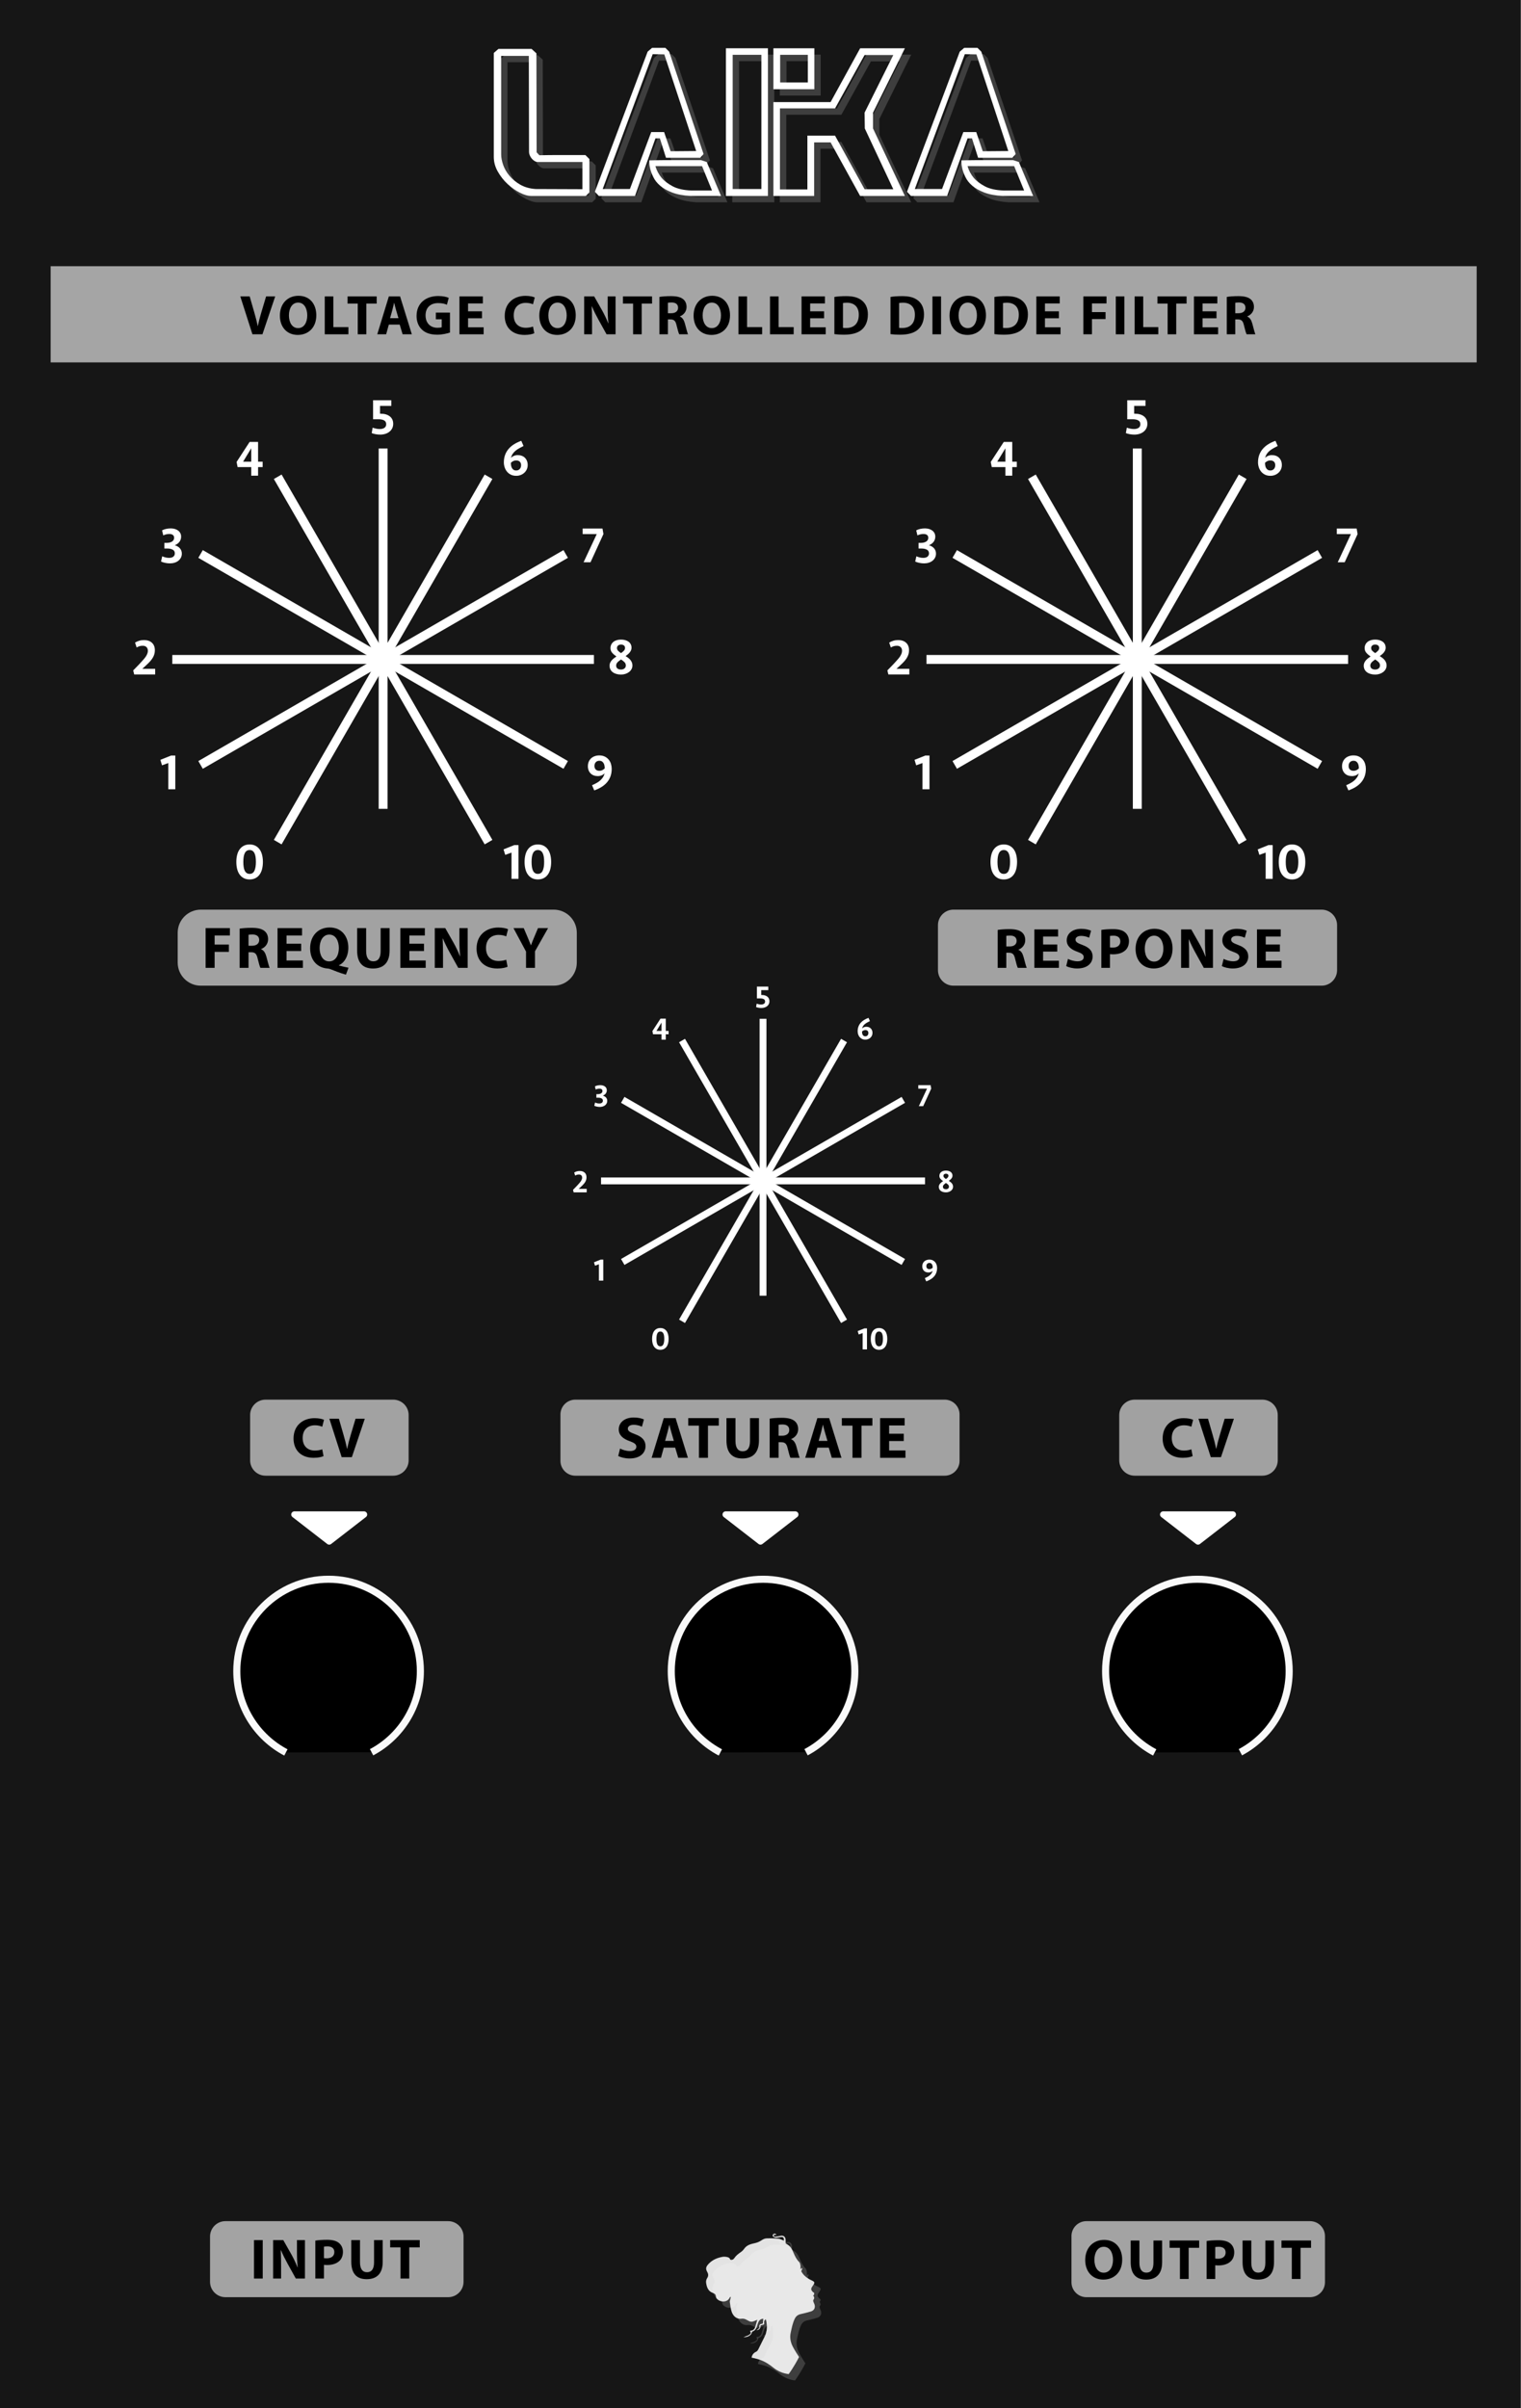 <svg xmlns="http://www.w3.org/2000/svg" xmlns:xlink="http://www.w3.org/1999/xlink" width="240" height="380" version="1.1" xml:space="preserve" style="fill-rule:evenodd;clip-rule:evenodd;stroke-linejoin:round;stroke-miterlimit:1.414"><rect width="100%" height="100%" fill="#808080" stroke="none"/><g id="Background" transform="matrix(1.333,0,0,1,0.013,-196.458)"><rect width="180" height="380" x="-.01" y="196.458" style="fill:#161616"/></g><g id="Controls" transform="matrix(1,0,0,1,0,-14)"><g id="Arrow"><path d="M26.442,119.338l5.493,-4.254l5.492,4.254l-10.985,0Z" transform="matrix(-1,-1.22465e-16,1.22465e-16,-1,83.88,372.32)" style="fill:#fff;fill-rule:nonzero;stroke:#fff;stroke-width:1px"/></g><g id="Arrow1"><path d="M26.442,119.338l5.493,-4.254l5.492,4.254l-10.985,0Z" transform="matrix(-1,-1.22465e-16,1.22465e-16,-1,220.969,372.32)" style="fill:#fff;fill-rule:nonzero;stroke:#fff;stroke-width:1px"/></g><g id="Arrow2"><path d="M26.442,119.338l5.493,-4.254l5.492,4.254l-10.985,0Z" transform="matrix(-1,-1.22465e-16,1.22465e-16,-1,151.934,372.32)" style="fill:#fff;fill-rule:nonzero;stroke:#fff;stroke-width:1px"/></g><g id="ScaleMiddle" transform="matrix(0.72,0,0,0.72,26.806,133.304)"><g id="Big_1_"><path d="M129.99,118.265l0,-60.683" style="fill:none;stroke:#fff;stroke-width:1.5px;stroke-linejoin:miter;stroke-miterlimit:10"/><path d="M165.49,93.105l-71,0" style="fill:none;stroke:#fff;stroke-width:1.5px;stroke-linejoin:miter;stroke-miterlimit:10"/><path d="M99.247,110.867l61.488,-35.523" style="fill:none;stroke:#fff;stroke-width:1.5px;stroke-linejoin:miter;stroke-miterlimit:10"/><path d="M112.24,123.872l35.5,-61.53" style="fill:none;stroke:#fff;stroke-width:1.5px;stroke-linejoin:miter;stroke-miterlimit:10"/><path d="M160.735,110.867l-61.488,-35.523" style="fill:none;stroke:#fff;stroke-width:1.5px;stroke-linejoin:miter;stroke-miterlimit:10"/><path d="M147.74,123.872l-35.5,-61.53" style="fill:none;stroke:#fff;stroke-width:1.5px;stroke-linejoin:miter;stroke-miterlimit:10"/></g><g><path d="M125.967,94.126l0,-3.734l-0.894,0.324l-0.238,-0.778l1.535,-0.613l0.592,0l0,4.801l-0.995,0Z" transform="matrix(0.959,0,0,0.959,-26.777,24.691)" style="fill:#fff;fill-rule:nonzero"/></g><g><path d="M125.167,89.599c0.173,-0.11 0.365,-0.198 0.576,-0.263c0.212,-0.065 0.445,-0.097 0.699,-0.097c0.476,0 0.852,0.127 1.129,0.382c0.276,0.254 0.414,0.61 0.414,1.067c0,0.192 -0.024,0.372 -0.072,0.54c-0.048,0.168 -0.115,0.328 -0.202,0.48c-0.086,0.151 -0.188,0.298 -0.306,0.439c-0.118,0.142 -0.246,0.28 -0.386,0.415c-0.149,0.144 -0.291,0.279 -0.425,0.404c-0.135,0.124 -0.267,0.245 -0.397,0.36l1.831,0l0,0.8l-2.984,0l-0.137,-0.577c0.13,-0.134 0.249,-0.257 0.357,-0.367c0.108,-0.111 0.21,-0.215 0.306,-0.314c0.096,-0.098 0.189,-0.196 0.278,-0.292c0.089,-0.096 0.181,-0.197 0.277,-0.303c0.106,-0.12 0.212,-0.24 0.317,-0.36c0.106,-0.12 0.199,-0.243 0.278,-0.368c0.079,-0.125 0.144,-0.252 0.195,-0.382c0.05,-0.129 0.075,-0.262 0.075,-0.396c0,-0.226 -0.065,-0.403 -0.194,-0.53c-0.13,-0.127 -0.31,-0.191 -0.541,-0.191c-0.178,0 -0.336,0.023 -0.476,0.068c-0.139,0.046 -0.266,0.105 -0.382,0.177l-0.23,-0.692Z" transform="matrix(0.959,0,0,0.959,-31.433,5.35)" style="fill:#fff;fill-rule:nonzero"/></g><g><path d="M127.971,92.821c0,0.217 -0.045,0.41 -0.134,0.581c-0.089,0.17 -0.209,0.316 -0.36,0.436c-0.151,0.12 -0.33,0.212 -0.537,0.277c-0.207,0.065 -0.428,0.098 -0.663,0.098c-0.221,0 -0.445,-0.024 -0.671,-0.072c-0.226,-0.049 -0.423,-0.111 -0.591,-0.188l0.166,-0.75c0.149,0.068 0.304,0.122 0.465,0.163c0.161,0.04 0.333,0.061 0.515,0.061c0.274,0 0.479,-0.06 0.613,-0.18c0.135,-0.12 0.202,-0.272 0.202,-0.454c0,-0.246 -0.101,-0.422 -0.303,-0.53c-0.202,-0.108 -0.461,-0.163 -0.778,-0.163l-0.404,0l0,-0.8l0.267,0c0.355,0 0.63,-0.065 0.825,-0.194c0.195,-0.13 0.292,-0.308 0.292,-0.534c0,-0.173 -0.059,-0.306 -0.177,-0.4c-0.117,-0.094 -0.284,-0.14 -0.501,-0.14c-0.307,0 -0.596,0.067 -0.865,0.201l-0.173,-0.713c0.154,-0.087 0.34,-0.155 0.559,-0.206c0.219,-0.05 0.446,-0.075 0.681,-0.075c0.207,0 0.4,0.026 0.581,0.079c0.18,0.053 0.336,0.13 0.468,0.231c0.132,0.101 0.236,0.223 0.31,0.367c0.075,0.144 0.112,0.308 0.112,0.49c0,0.274 -0.076,0.516 -0.227,0.725c-0.152,0.209 -0.376,0.376 -0.674,0.501c0.134,0.038 0.263,0.092 0.385,0.162c0.123,0.07 0.23,0.154 0.321,0.252c0.091,0.099 0.164,0.213 0.216,0.343c0.053,0.13 0.08,0.274 0.08,0.432Z" transform="matrix(0.959,0,0,0.959,-26.875,-13.457)" style="fill:#fff;fill-rule:nonzero"/></g><g><path d="M128.028,92.901l0,1.225l-0.973,0l0,-1.225l-1.939,0l-0.144,-0.728l1.853,-2.848l1.203,0l0,2.812l0.649,0l0,0.764l-0.649,0Zm-0.973,-2.675l-1.16,1.911l1.16,0l0,-1.911Z" transform="matrix(0.959,0,0,0.959,-14.102,-28.122)" style="fill:#fff;fill-rule:nonzero"/></g><g><path d="M128.18,92.677c0,0.24 -0.048,0.456 -0.144,0.645c-0.096,0.19 -0.229,0.351 -0.397,0.483c-0.168,0.132 -0.364,0.233 -0.587,0.303c-0.224,0.07 -0.465,0.105 -0.725,0.105c-0.216,0 -0.435,-0.021 -0.656,-0.062c-0.221,-0.04 -0.404,-0.092 -0.548,-0.155l0.137,-0.771c0.154,0.058 0.317,0.105 0.49,0.141c0.173,0.036 0.346,0.054 0.519,0.054c0.279,0 0.501,-0.058 0.667,-0.173c0.166,-0.116 0.249,-0.286 0.249,-0.512c0,-0.255 -0.1,-0.436 -0.299,-0.544c-0.2,-0.109 -0.463,-0.163 -0.79,-0.163l-0.778,0l0,-2.703l2.595,0l0,0.807l-1.607,0l0,1.111l0.151,0c0.245,0 0.472,0.031 0.681,0.093c0.209,0.063 0.392,0.154 0.548,0.274c0.156,0.12 0.278,0.269 0.364,0.447c0.087,0.178 0.13,0.385 0.13,0.62Z" transform="matrix(0.959,0,0,0.959,8.473,-35.142)" style="fill:#fff;fill-rule:nonzero"/></g><g><path d="M127.884,89.974c-0.216,0.11 -0.419,0.217 -0.609,0.321c-0.19,0.103 -0.363,0.218 -0.519,0.346c-0.156,0.127 -0.291,0.272 -0.404,0.436c-0.113,0.163 -0.198,0.36 -0.256,0.591c0.116,-0.125 0.256,-0.222 0.422,-0.292c0.166,-0.07 0.35,-0.105 0.552,-0.105c0.206,0 0.396,0.033 0.569,0.098c0.173,0.065 0.321,0.158 0.443,0.281c0.123,0.122 0.219,0.27 0.289,0.443c0.07,0.173 0.104,0.368 0.104,0.584c0,0.221 -0.042,0.425 -0.126,0.613c-0.084,0.187 -0.2,0.35 -0.349,0.486c-0.149,0.137 -0.322,0.244 -0.519,0.321c-0.197,0.077 -0.407,0.116 -0.628,0.116c-0.302,0 -0.564,-0.057 -0.785,-0.17c-0.221,-0.113 -0.404,-0.259 -0.548,-0.44c-0.144,-0.18 -0.253,-0.384 -0.325,-0.612c-0.072,-0.229 -0.108,-0.458 -0.108,-0.689c0,-0.379 0.057,-0.727 0.17,-1.041c0.113,-0.315 0.276,-0.6 0.49,-0.855c0.214,-0.254 0.474,-0.479 0.782,-0.674c0.308,-0.194 0.654,-0.359 1.038,-0.493l0.317,0.735Zm-0.346,2.732c0,-0.211 -0.06,-0.377 -0.18,-0.497c-0.12,-0.121 -0.288,-0.181 -0.505,-0.181c-0.173,0 -0.323,0.034 -0.45,0.101c-0.128,0.068 -0.234,0.147 -0.321,0.238c0,0.14 0.012,0.274 0.036,0.404c0.024,0.13 0.066,0.245 0.126,0.346c0.06,0.101 0.138,0.183 0.235,0.245c0.096,0.062 0.213,0.094 0.353,0.094c0.216,0 0.388,-0.071 0.515,-0.213c0.128,-0.142 0.191,-0.321 0.191,-0.537Z" transform="matrix(0.959,0,0,0.959,30.77,-28.205)" style="fill:#fff;fill-rule:nonzero"/></g><g><path d="M127.971,90.111l-1.838,4.015l-0.988,0l1.874,-4.008l-2.004,0l0,-0.793l2.819,0l0.137,0.786Z" transform="matrix(0.959,0,0,0.959,44.125,-13.54)" style="fill:#fff;fill-rule:nonzero"/></g><g><path d="M126.774,89.239c0.221,0 0.423,0.026 0.606,0.079c0.182,0.053 0.34,0.128 0.472,0.227c0.132,0.098 0.234,0.22 0.306,0.364c0.072,0.144 0.108,0.308 0.108,0.49c0,0.13 -0.024,0.25 -0.072,0.361c-0.048,0.11 -0.112,0.215 -0.191,0.313c-0.079,0.099 -0.169,0.19 -0.27,0.274c-0.101,0.084 -0.204,0.162 -0.31,0.234c0.13,0.082 0.253,0.167 0.371,0.256c0.118,0.089 0.221,0.188 0.31,0.296c0.089,0.108 0.16,0.227 0.213,0.357c0.053,0.129 0.079,0.274 0.079,0.432c0,0.183 -0.042,0.353 -0.126,0.512c-0.084,0.159 -0.201,0.296 -0.35,0.411c-0.149,0.115 -0.322,0.205 -0.519,0.27c-0.197,0.065 -0.406,0.098 -0.627,0.098c-0.245,0 -0.468,-0.03 -0.67,-0.09c-0.202,-0.061 -0.374,-0.145 -0.516,-0.253c-0.142,-0.108 -0.251,-0.24 -0.328,-0.396c-0.077,-0.156 -0.115,-0.333 -0.115,-0.53c0,-0.149 0.029,-0.287 0.086,-0.415c0.058,-0.127 0.133,-0.242 0.224,-0.346c0.091,-0.103 0.195,-0.199 0.31,-0.288c0.115,-0.089 0.233,-0.174 0.353,-0.256c-0.24,-0.163 -0.441,-0.337 -0.602,-0.523c-0.161,-0.185 -0.241,-0.407 -0.241,-0.666c0,-0.178 0.035,-0.342 0.104,-0.491c0.07,-0.149 0.17,-0.277 0.299,-0.385c0.13,-0.108 0.288,-0.191 0.473,-0.249c0.185,-0.058 0.392,-0.086 0.623,-0.086Zm0.685,3.683c0,-0.178 -0.06,-0.33 -0.18,-0.457c-0.12,-0.128 -0.289,-0.261 -0.505,-0.401c-0.096,0.073 -0.186,0.14 -0.27,0.202c-0.084,0.063 -0.158,0.128 -0.22,0.195c-0.063,0.067 -0.112,0.138 -0.148,0.213c-0.036,0.074 -0.054,0.159 -0.054,0.255c0,0.183 0.061,0.324 0.184,0.422c0.122,0.099 0.292,0.148 0.508,0.148c0.202,0 0.367,-0.054 0.494,-0.162c0.127,-0.108 0.191,-0.247 0.191,-0.415Zm-1.262,-2.494c0,0.139 0.042,0.261 0.127,0.364c0.084,0.103 0.234,0.227 0.45,0.371c0.168,-0.115 0.305,-0.23 0.411,-0.346c0.106,-0.115 0.159,-0.245 0.159,-0.389c0,-0.154 -0.053,-0.273 -0.159,-0.357c-0.106,-0.084 -0.243,-0.126 -0.411,-0.126c-0.173,0 -0.312,0.046 -0.418,0.137c-0.106,0.091 -0.159,0.207 -0.159,0.346Z" transform="matrix(0.959,0,0,0.959,48.503,5.267)" style="fill:#fff;fill-rule:nonzero"/></g><g><path d="M125.642,93.477c0.217,-0.096 0.42,-0.195 0.609,-0.299c0.19,-0.103 0.362,-0.22 0.516,-0.349c0.154,-0.13 0.288,-0.279 0.404,-0.447c0.115,-0.169 0.201,-0.368 0.259,-0.599c-0.115,0.125 -0.256,0.223 -0.422,0.292c-0.165,0.07 -0.349,0.105 -0.551,0.105c-0.207,0 -0.397,-0.033 -0.57,-0.098c-0.173,-0.064 -0.32,-0.158 -0.443,-0.281c-0.122,-0.122 -0.219,-0.27 -0.288,-0.443c-0.07,-0.173 -0.105,-0.368 -0.105,-0.584c0,-0.231 0.04,-0.441 0.119,-0.631c0.079,-0.19 0.191,-0.352 0.335,-0.486c0.145,-0.135 0.316,-0.238 0.516,-0.31c0.199,-0.072 0.417,-0.108 0.652,-0.108c0.308,0 0.573,0.056 0.797,0.169c0.223,0.113 0.407,0.26 0.551,0.44c0.144,0.18 0.25,0.384 0.317,0.612c0.068,0.229 0.101,0.458 0.101,0.689c0,0.384 -0.056,0.735 -0.169,1.052c-0.113,0.318 -0.276,0.602 -0.49,0.855c-0.214,0.252 -0.475,0.474 -0.782,0.666c-0.308,0.193 -0.654,0.356 -1.038,0.491l-0.318,-0.736Zm0.346,-2.739c0,0.221 0.063,0.39 0.188,0.508c0.125,0.118 0.291,0.177 0.497,0.177c0.173,0 0.323,-0.034 0.451,-0.101c0.127,-0.067 0.234,-0.147 0.321,-0.238c0,-0.135 -0.013,-0.268 -0.037,-0.4c-0.024,-0.132 -0.066,-0.249 -0.126,-0.35c-0.06,-0.101 -0.138,-0.182 -0.234,-0.245c-0.096,-0.062 -0.214,-0.093 -0.353,-0.093c-0.216,0 -0.388,0.067 -0.516,0.201c-0.127,0.135 -0.191,0.315 -0.191,0.541Z" transform="matrix(0.959,0,0,0.959,44.962,24.774)" style="fill:#fff;fill-rule:nonzero"/></g><g><path d="M125.967,94.126l0,-3.734l-0.894,0.324l-0.238,-0.778l1.535,-0.613l0.592,0l0,4.801l-0.995,0Z" transform="matrix(0.959,0,0,0.959,31.015,39.769)" style="fill:#fff;fill-rule:nonzero"/><path d="M131.604,91.726c0,0.365 -0.039,0.7 -0.115,1.005c-0.077,0.305 -0.195,0.567 -0.354,0.786c-0.158,0.219 -0.355,0.389 -0.591,0.512c-0.235,0.122 -0.512,0.184 -0.829,0.184c-0.317,0 -0.593,-0.062 -0.829,-0.184c-0.235,-0.123 -0.432,-0.293 -0.591,-0.512c-0.158,-0.219 -0.276,-0.481 -0.353,-0.786c-0.077,-0.305 -0.115,-0.64 -0.115,-1.005c0,-0.366 0.038,-0.701 0.115,-1.006c0.077,-0.305 0.195,-0.567 0.353,-0.786c0.159,-0.218 0.356,-0.389 0.591,-0.512c0.236,-0.122 0.512,-0.183 0.829,-0.183c0.317,0 0.594,0.061 0.829,0.183c0.236,0.123 0.433,0.294 0.591,0.512c0.159,0.219 0.277,0.481 0.354,0.786c0.076,0.305 0.115,0.64 0.115,1.006Zm-0.995,0c0,-0.265 -0.015,-0.501 -0.047,-0.71c-0.031,-0.209 -0.083,-0.387 -0.155,-0.534c-0.072,-0.146 -0.164,-0.258 -0.277,-0.335c-0.113,-0.077 -0.251,-0.115 -0.415,-0.115c-0.163,0 -0.301,0.038 -0.414,0.115c-0.113,0.077 -0.206,0.189 -0.278,0.335c-0.072,0.147 -0.124,0.325 -0.155,0.534c-0.031,0.209 -0.047,0.445 -0.047,0.71c0,0.264 0.016,0.501 0.047,0.71c0.031,0.209 0.083,0.387 0.155,0.533c0.072,0.147 0.165,0.258 0.278,0.335c0.113,0.077 0.251,0.116 0.414,0.116c0.322,0 0.552,-0.151 0.689,-0.451c0.137,-0.3 0.205,-0.715 0.205,-1.243Z" transform="matrix(0.959,0,0,0.959,31.015,39.769)" style="fill:#fff;fill-rule:nonzero"/></g><g><path d="M128.865,91.726c0,0.365 -0.039,0.7 -0.116,1.005c-0.077,0.305 -0.194,0.567 -0.353,0.786c-0.159,0.219 -0.356,0.389 -0.591,0.512c-0.236,0.122 -0.512,0.184 -0.829,0.184c-0.317,0 -0.594,-0.062 -0.829,-0.184c-0.236,-0.123 -0.433,-0.293 -0.591,-0.512c-0.159,-0.219 -0.277,-0.481 -0.353,-0.786c-0.077,-0.305 -0.116,-0.64 -0.116,-1.005c0,-0.366 0.039,-0.701 0.116,-1.006c0.076,-0.305 0.194,-0.567 0.353,-0.786c0.158,-0.218 0.355,-0.389 0.591,-0.512c0.235,-0.122 0.512,-0.183 0.829,-0.183c0.317,0 0.593,0.061 0.829,0.183c0.235,0.123 0.432,0.294 0.591,0.512c0.159,0.219 0.276,0.481 0.353,0.786c0.077,0.305 0.116,0.64 0.116,1.006Zm-0.995,0c0,-0.265 -0.016,-0.501 -0.047,-0.71c-0.031,-0.209 -0.083,-0.387 -0.155,-0.534c-0.072,-0.146 -0.165,-0.258 -0.278,-0.335c-0.113,-0.077 -0.251,-0.115 -0.414,-0.115c-0.163,0 -0.302,0.038 -0.415,0.115c-0.113,0.077 -0.205,0.189 -0.277,0.335c-0.072,0.147 -0.124,0.325 -0.155,0.534c-0.031,0.209 -0.047,0.445 -0.047,0.71c0,0.264 0.016,0.501 0.047,0.71c0.031,0.209 0.083,0.387 0.155,0.533c0.072,0.147 0.164,0.258 0.277,0.335c0.113,0.077 0.252,0.116 0.415,0.116c0.322,0 0.551,-0.151 0.688,-0.451c0.137,-0.3 0.206,-0.715 0.206,-1.243Z" transform="matrix(0.959,0,0,0.959,-14.282,39.769)" style="fill:#fff;fill-rule:nonzero"/></g></g><g id="ScaleBig" transform="matrix(0.937,0,0,0.937,-61.347,30.817)"><g id="Big_1_1"><path d="M129.99,118.265l0,-60.683" style="stroke:#fff;stroke-width:1.5px;stroke-linejoin:miter;stroke-miterlimit:10"/><path d="M165.49,93.105l-71,0" style="stroke:#fff;stroke-width:1.5px;stroke-linejoin:miter;stroke-miterlimit:10"/><path d="M99.247,110.867l61.488,-35.523" style="stroke:#fff;stroke-width:1.5px;stroke-linejoin:miter;stroke-miterlimit:10"/><path d="M112.24,123.872l35.5,-61.53" style="stroke:#fff;stroke-width:1.5px;stroke-linejoin:miter;stroke-miterlimit:10"/><path d="M160.735,110.867l-61.488,-35.523" style="stroke:#fff;stroke-width:1.5px;stroke-linejoin:miter;stroke-miterlimit:10"/><path d="M147.74,123.872l-35.5,-61.53" style="stroke:#fff;stroke-width:1.5px;stroke-linejoin:miter;stroke-miterlimit:10"/></g><g id="Numbers"><g><path d="M126.25,94.126l0,-4.612l-1.104,0.401l-0.294,-0.961l1.896,-0.757l0.73,0l0,5.929l-1.228,0Z" transform="matrix(0.959,0,0,0.959,-27.258,24.706)" style="fill:#fff;fill-rule:nonzero"/></g><g><path d="M125.261,88.535c0.214,-0.136 0.451,-0.245 0.713,-0.325c0.261,-0.08 0.549,-0.12 0.863,-0.12c0.588,0 1.052,0.157 1.393,0.472c0.342,0.314 0.512,0.754 0.512,1.317c0,0.238 -0.029,0.46 -0.089,0.668c-0.059,0.208 -0.142,0.405 -0.249,0.592c-0.107,0.187 -0.233,0.368 -0.378,0.543c-0.146,0.175 -0.304,0.346 -0.477,0.512c-0.184,0.178 -0.359,0.344 -0.525,0.499c-0.166,0.154 -0.329,0.302 -0.489,0.445l2.261,0l0,0.988l-3.686,0l-0.169,-0.712c0.16,-0.166 0.307,-0.318 0.441,-0.454c0.133,-0.137 0.259,-0.266 0.378,-0.387c0.119,-0.122 0.233,-0.242 0.343,-0.361c0.11,-0.119 0.224,-0.243 0.342,-0.374c0.131,-0.148 0.262,-0.297 0.392,-0.445c0.131,-0.148 0.245,-0.3 0.343,-0.454c0.098,-0.154 0.178,-0.312 0.24,-0.472c0.063,-0.16 0.094,-0.323 0.094,-0.49c0,-0.279 -0.08,-0.497 -0.241,-0.654c-0.16,-0.157 -0.382,-0.236 -0.667,-0.236c-0.22,0 -0.416,0.028 -0.588,0.085c-0.172,0.056 -0.329,0.129 -0.472,0.218l-0.285,-0.855Z" transform="matrix(0.959,0,0,0.959,-31.913,5.366)" style="fill:#fff;fill-rule:nonzero"/></g><g><path d="M128.725,92.515c0,0.267 -0.055,0.506 -0.165,0.716c-0.11,0.211 -0.258,0.391 -0.445,0.539c-0.187,0.148 -0.408,0.263 -0.664,0.343c-0.255,0.08 -0.528,0.12 -0.819,0.12c-0.273,0 -0.549,-0.03 -0.828,-0.089c-0.278,-0.059 -0.522,-0.137 -0.73,-0.232l0.205,-0.925c0.184,0.083 0.376,0.149 0.574,0.2c0.199,0.05 0.411,0.076 0.637,0.076c0.338,0 0.591,-0.075 0.757,-0.223c0.166,-0.148 0.249,-0.335 0.249,-0.561c0,-0.303 -0.125,-0.521 -0.374,-0.654c-0.249,-0.134 -0.57,-0.201 -0.961,-0.201l-0.499,0l0,-0.988l0.329,0c0.44,0 0.779,-0.08 1.02,-0.24c0.24,-0.16 0.36,-0.38 0.36,-0.659c0,-0.214 -0.072,-0.378 -0.218,-0.494c-0.145,-0.116 -0.351,-0.174 -0.618,-0.174c-0.38,0 -0.736,0.083 -1.069,0.25l-0.213,-0.882c0.189,-0.107 0.419,-0.191 0.689,-0.253c0.271,-0.063 0.551,-0.094 0.842,-0.094c0.255,0 0.494,0.033 0.716,0.098c0.223,0.065 0.416,0.16 0.579,0.285c0.163,0.124 0.291,0.276 0.383,0.454c0.092,0.178 0.138,0.38 0.138,0.605c0,0.339 -0.094,0.637 -0.28,0.895c-0.187,0.258 -0.465,0.464 -0.833,0.619c0.166,0.047 0.325,0.114 0.476,0.2c0.152,0.086 0.284,0.19 0.397,0.312c0.112,0.121 0.201,0.262 0.267,0.423c0.065,0.16 0.098,0.338 0.098,0.534Z" transform="matrix(0.959,0,0,0.959,-27.355,-13.442)" style="fill:#fff;fill-rule:nonzero"/></g><g><path d="M128.796,92.613l0,1.513l-1.202,0l0,-1.513l-2.395,0l-0.178,-0.9l2.288,-3.516l1.487,0l0,3.472l0.801,0l0,0.944l-0.801,0Zm-1.202,-3.303l-1.433,2.359l1.433,0l0,-2.359Z" transform="matrix(0.959,0,0,0.959,-14.582,-28.106)" style="fill:#fff;fill-rule:nonzero"/></g><g><path d="M128.983,92.337c0,0.296 -0.06,0.562 -0.178,0.796c-0.119,0.235 -0.282,0.434 -0.49,0.597c-0.208,0.163 -0.45,0.288 -0.726,0.374c-0.275,0.086 -0.574,0.129 -0.894,0.129c-0.267,0 -0.537,-0.025 -0.81,-0.076c-0.273,-0.05 -0.499,-0.114 -0.677,-0.191l0.169,-0.953c0.19,0.071 0.392,0.129 0.606,0.174c0.213,0.044 0.427,0.067 0.641,0.067c0.344,0 0.618,-0.072 0.823,-0.214c0.205,-0.142 0.307,-0.353 0.307,-0.632c0,-0.315 -0.123,-0.539 -0.369,-0.672c-0.247,-0.134 -0.572,-0.201 -0.975,-0.201l-0.962,0l0,-3.338l3.205,0l0,0.997l-1.985,0l0,1.371l0.187,0c0.303,0 0.583,0.039 0.841,0.116c0.259,0.077 0.484,0.19 0.677,0.338c0.193,0.148 0.343,0.332 0.45,0.552c0.106,0.22 0.16,0.475 0.16,0.766Z" transform="matrix(0.959,0,0,0.959,7.992,-35.127)" style="fill:#fff;fill-rule:nonzero"/></g><g><path d="M128.618,88.998c-0.267,0.137 -0.518,0.269 -0.753,0.396c-0.234,0.128 -0.448,0.27 -0.641,0.428c-0.192,0.157 -0.359,0.336 -0.498,0.538c-0.14,0.202 -0.245,0.445 -0.316,0.73c0.142,-0.154 0.316,-0.274 0.521,-0.36c0.204,-0.086 0.431,-0.129 0.681,-0.129c0.255,0 0.489,0.04 0.703,0.12c0.214,0.08 0.396,0.196 0.548,0.347c0.151,0.151 0.27,0.334 0.356,0.548c0.086,0.213 0.129,0.454 0.129,0.721c0,0.273 -0.052,0.525 -0.156,0.756c-0.104,0.232 -0.248,0.432 -0.432,0.601c-0.184,0.169 -0.397,0.302 -0.641,0.397c-0.243,0.094 -0.501,0.142 -0.774,0.142c-0.374,0 -0.698,-0.07 -0.971,-0.209c-0.273,-0.14 -0.498,-0.321 -0.676,-0.543c-0.178,-0.223 -0.312,-0.475 -0.401,-0.757c-0.089,-0.282 -0.134,-0.565 -0.134,-0.85c0,-0.469 0.07,-0.898 0.21,-1.287c0.139,-0.388 0.341,-0.74 0.605,-1.055c0.264,-0.314 0.586,-0.592 0.966,-0.832c0.38,-0.24 0.807,-0.444 1.282,-0.61l0.392,0.908Zm-0.428,3.374c0,-0.261 -0.074,-0.466 -0.222,-0.614c-0.149,-0.148 -0.356,-0.223 -0.623,-0.223c-0.214,0 -0.399,0.042 -0.557,0.125c-0.157,0.083 -0.289,0.181 -0.396,0.294c0,0.172 0.015,0.338 0.045,0.498c0.029,0.161 0.081,0.303 0.155,0.428c0.075,0.124 0.171,0.225 0.29,0.302c0.118,0.078 0.264,0.116 0.436,0.116c0.267,0 0.479,-0.087 0.637,-0.262c0.157,-0.176 0.235,-0.397 0.235,-0.664Z" transform="matrix(0.959,0,0,0.959,30.289,-28.189)" style="fill:#fff;fill-rule:nonzero"/></g><g><path d="M128.725,89.167l-2.271,4.959l-1.219,0l2.314,-4.95l-2.475,0l0,-0.979l3.481,0l0.17,0.97Z" transform="matrix(0.959,0,0,0.959,43.645,-13.525)" style="fill:#fff;fill-rule:nonzero"/></g><g><path d="M127.247,88.09c0.273,0 0.522,0.033 0.748,0.098c0.225,0.065 0.419,0.159 0.583,0.28c0.163,0.122 0.289,0.272 0.378,0.45c0.089,0.178 0.134,0.38 0.134,0.605c0,0.161 -0.03,0.309 -0.089,0.446c-0.06,0.136 -0.138,0.265 -0.236,0.387c-0.098,0.121 -0.21,0.234 -0.334,0.338c-0.125,0.104 -0.252,0.2 -0.383,0.289c0.16,0.101 0.313,0.207 0.458,0.316c0.146,0.11 0.273,0.232 0.383,0.366c0.11,0.133 0.198,0.28 0.263,0.44c0.065,0.16 0.098,0.338 0.098,0.534c0,0.226 -0.052,0.437 -0.156,0.632c-0.104,0.196 -0.248,0.365 -0.432,0.508c-0.184,0.142 -0.397,0.254 -0.641,0.334c-0.243,0.08 -0.501,0.12 -0.774,0.12c-0.303,0 -0.579,-0.037 -0.828,-0.111c-0.25,-0.075 -0.462,-0.178 -0.637,-0.312c-0.175,-0.133 -0.31,-0.297 -0.405,-0.49c-0.095,-0.192 -0.142,-0.411 -0.142,-0.654c0,-0.184 0.035,-0.355 0.107,-0.512c0.071,-0.157 0.163,-0.3 0.276,-0.427c0.112,-0.128 0.24,-0.246 0.382,-0.356c0.143,-0.11 0.288,-0.215 0.437,-0.316c-0.297,-0.202 -0.545,-0.417 -0.744,-0.646c-0.199,-0.228 -0.298,-0.503 -0.298,-0.823c0,-0.22 0.043,-0.422 0.129,-0.606c0.086,-0.184 0.209,-0.342 0.37,-0.476c0.16,-0.134 0.354,-0.236 0.583,-0.307c0.228,-0.071 0.485,-0.107 0.77,-0.107Zm0.845,4.549c0,-0.219 -0.074,-0.408 -0.222,-0.565c-0.148,-0.157 -0.356,-0.322 -0.623,-0.494c-0.119,0.089 -0.23,0.172 -0.334,0.249c-0.104,0.077 -0.195,0.157 -0.272,0.241c-0.077,0.083 -0.138,0.17 -0.182,0.262c-0.045,0.092 -0.067,0.198 -0.067,0.316c0,0.226 0.076,0.399 0.227,0.521c0.151,0.122 0.361,0.183 0.628,0.183c0.249,0 0.452,-0.067 0.61,-0.201c0.157,-0.133 0.235,-0.304 0.235,-0.512Zm-1.557,-3.08c0,0.172 0.051,0.322 0.155,0.45c0.104,0.127 0.29,0.28 0.557,0.458c0.207,-0.142 0.377,-0.285 0.507,-0.427c0.131,-0.143 0.196,-0.303 0.196,-0.481c0,-0.19 -0.065,-0.337 -0.196,-0.441c-0.13,-0.104 -0.3,-0.155 -0.507,-0.155c-0.214,0 -0.386,0.056 -0.517,0.169c-0.13,0.112 -0.195,0.255 -0.195,0.427Z" transform="matrix(0.959,0,0,0.959,48.023,5.283)" style="fill:#fff;fill-rule:nonzero"/></g><g><path d="M125.849,93.325c0.267,-0.119 0.518,-0.242 0.752,-0.37c0.235,-0.127 0.447,-0.271 0.637,-0.431c0.19,-0.161 0.356,-0.345 0.498,-0.552c0.143,-0.208 0.25,-0.454 0.321,-0.739c-0.143,0.154 -0.316,0.274 -0.521,0.36c-0.205,0.086 -0.432,0.129 -0.681,0.129c-0.255,0 -0.49,-0.04 -0.703,-0.12c-0.214,-0.08 -0.396,-0.196 -0.548,-0.347c-0.151,-0.151 -0.27,-0.334 -0.356,-0.548c-0.086,-0.213 -0.129,-0.454 -0.129,-0.721c0,-0.285 0.049,-0.544 0.147,-0.779c0.098,-0.234 0.236,-0.434 0.414,-0.601c0.178,-0.166 0.39,-0.293 0.636,-0.382c0.247,-0.089 0.515,-0.134 0.806,-0.134c0.38,0 0.708,0.07 0.984,0.209c0.276,0.14 0.503,0.321 0.681,0.543c0.178,0.223 0.309,0.475 0.392,0.757c0.083,0.282 0.124,0.565 0.124,0.85c0,0.475 -0.069,0.908 -0.209,1.3c-0.139,0.392 -0.341,0.743 -0.605,1.055c-0.264,0.312 -0.586,0.586 -0.966,0.824c-0.38,0.237 -0.807,0.439 -1.282,0.605l-0.392,-0.908Zm0.427,-3.383c0,0.273 0.077,0.482 0.232,0.627c0.154,0.146 0.359,0.219 0.614,0.219c0.214,0 0.399,-0.042 0.557,-0.125c0.157,-0.083 0.289,-0.181 0.396,-0.294c0,-0.166 -0.015,-0.331 -0.045,-0.494c-0.03,-0.163 -0.081,-0.307 -0.156,-0.432c-0.074,-0.124 -0.17,-0.225 -0.289,-0.302c-0.119,-0.078 -0.264,-0.116 -0.436,-0.116c-0.267,0 -0.479,0.083 -0.637,0.249c-0.157,0.166 -0.236,0.389 -0.236,0.668Z" transform="matrix(0.959,0,0,0.959,44.481,24.79)" style="fill:#fff;fill-rule:nonzero"/></g><g><path d="M126.25,94.126l0,-4.612l-1.104,0.401l-0.294,-0.961l1.896,-0.757l0.73,0l0,5.929l-1.228,0Z" transform="matrix(0.959,0,0,0.959,30.535,39.785)" style="fill:#fff;fill-rule:nonzero"/><path d="M133.212,91.161c0,0.452 -0.048,0.866 -0.143,1.242c-0.095,0.377 -0.24,0.701 -0.436,0.971c-0.196,0.27 -0.439,0.481 -0.73,0.632c-0.291,0.151 -0.632,0.227 -1.024,0.227c-0.392,0 -0.733,-0.076 -1.024,-0.227c-0.291,-0.151 -0.534,-0.362 -0.73,-0.632c-0.196,-0.27 -0.341,-0.594 -0.436,-0.971c-0.095,-0.376 -0.142,-0.79 -0.142,-1.242c0,-0.451 0.047,-0.865 0.142,-1.241c0.095,-0.377 0.24,-0.701 0.436,-0.971c0.196,-0.27 0.439,-0.481 0.73,-0.632c0.291,-0.151 0.632,-0.227 1.024,-0.227c0.392,0 0.733,0.076 1.024,0.227c0.291,0.151 0.534,0.362 0.73,0.632c0.196,0.27 0.341,0.594 0.436,0.971c0.095,0.376 0.143,0.79 0.143,1.241Zm-1.229,0c0,-0.326 -0.019,-0.618 -0.058,-0.876c-0.038,-0.259 -0.102,-0.478 -0.191,-0.659c-0.089,-0.181 -0.204,-0.319 -0.343,-0.414c-0.14,-0.095 -0.31,-0.143 -0.512,-0.143c-0.202,0 -0.372,0.048 -0.512,0.143c-0.139,0.095 -0.254,0.233 -0.343,0.414c-0.089,0.181 -0.152,0.4 -0.191,0.659c-0.039,0.258 -0.058,0.55 -0.058,0.876c0,0.327 0.019,0.619 0.058,0.877c0.039,0.259 0.102,0.478 0.191,0.659c0.089,0.181 0.204,0.319 0.343,0.414c0.14,0.095 0.31,0.143 0.512,0.143c0.398,0 0.681,-0.186 0.85,-0.557c0.169,-0.371 0.254,-0.883 0.254,-1.536Z" transform="matrix(0.959,0,0,0.959,30.535,39.785)" style="fill:#fff;fill-rule:nonzero"/></g><g><path d="M129.829,91.161c0,0.452 -0.048,0.866 -0.143,1.242c-0.095,0.377 -0.24,0.701 -0.436,0.971c-0.196,0.27 -0.439,0.481 -0.73,0.632c-0.291,0.151 -0.632,0.227 -1.024,0.227c-0.392,0 -0.733,-0.076 -1.024,-0.227c-0.291,-0.151 -0.534,-0.362 -0.73,-0.632c-0.196,-0.27 -0.341,-0.594 -0.436,-0.971c-0.095,-0.376 -0.143,-0.79 -0.143,-1.242c0,-0.451 0.048,-0.865 0.143,-1.241c0.095,-0.377 0.24,-0.701 0.436,-0.971c0.196,-0.27 0.439,-0.481 0.73,-0.632c0.291,-0.151 0.632,-0.227 1.024,-0.227c0.392,0 0.733,0.076 1.024,0.227c0.291,0.151 0.534,0.362 0.73,0.632c0.196,0.27 0.341,0.594 0.436,0.971c0.095,0.376 0.143,0.79 0.143,1.241Zm-1.229,0c0,-0.326 -0.019,-0.618 -0.058,-0.876c-0.038,-0.259 -0.102,-0.478 -0.191,-0.659c-0.089,-0.181 -0.204,-0.319 -0.343,-0.414c-0.14,-0.095 -0.31,-0.143 -0.512,-0.143c-0.202,0 -0.372,0.048 -0.512,0.143c-0.139,0.095 -0.254,0.233 -0.343,0.414c-0.089,0.181 -0.152,0.4 -0.191,0.659c-0.039,0.258 -0.058,0.55 -0.058,0.876c0,0.327 0.019,0.619 0.058,0.877c0.039,0.259 0.102,0.478 0.191,0.659c0.089,0.181 0.204,0.319 0.343,0.414c0.14,0.095 0.31,0.143 0.512,0.143c0.398,0 0.681,-0.186 0.85,-0.557c0.169,-0.371 0.254,-0.883 0.254,-1.536Z" transform="matrix(0.959,0,0,0.959,-14.762,39.785)" style="fill:#fff;fill-rule:nonzero"/></g></g></g><g id="ScaleBig1" transform="matrix(0.937,0,0,0.937,57.653,30.817)"><g id="Big_1_2"><path d="M129.99,118.265l0,-60.683" style="fill:none;stroke:#fff;stroke-width:1.5px;stroke-linejoin:miter;stroke-miterlimit:10"/><path d="M165.49,93.105l-71,0" style="fill:none;stroke:#fff;stroke-width:1.5px;stroke-linejoin:miter;stroke-miterlimit:10"/><path d="M99.247,110.867l61.488,-35.523" style="fill:none;stroke:#fff;stroke-width:1.5px;stroke-linejoin:miter;stroke-miterlimit:10"/><path d="M112.24,123.872l35.5,-61.53" style="fill:none;stroke:#fff;stroke-width:1.5px;stroke-linejoin:miter;stroke-miterlimit:10"/><path d="M160.735,110.867l-61.488,-35.523" style="fill:none;stroke:#fff;stroke-width:1.5px;stroke-linejoin:miter;stroke-miterlimit:10"/><path d="M147.74,123.872l-35.5,-61.53" style="fill:none;stroke:#fff;stroke-width:1.5px;stroke-linejoin:miter;stroke-miterlimit:10"/></g><g id="Numbers1"><g><path d="M126.25,94.126l0,-4.612l-1.104,0.401l-0.294,-0.961l1.896,-0.757l0.73,0l0,5.929l-1.228,0Z" transform="matrix(0.959,0,0,0.959,-27.258,24.706)" style="fill:#fff;fill-rule:nonzero"/></g><g><path d="M125.261,88.535c0.214,-0.136 0.451,-0.245 0.713,-0.325c0.261,-0.08 0.549,-0.12 0.863,-0.12c0.588,0 1.052,0.157 1.393,0.472c0.342,0.314 0.512,0.754 0.512,1.317c0,0.238 -0.029,0.46 -0.089,0.668c-0.059,0.208 -0.142,0.405 -0.249,0.592c-0.107,0.187 -0.233,0.368 -0.378,0.543c-0.146,0.175 -0.304,0.346 -0.477,0.512c-0.184,0.178 -0.359,0.344 -0.525,0.499c-0.166,0.154 -0.329,0.302 -0.489,0.445l2.261,0l0,0.988l-3.686,0l-0.169,-0.712c0.16,-0.166 0.307,-0.318 0.441,-0.454c0.133,-0.137 0.259,-0.266 0.378,-0.387c0.119,-0.122 0.233,-0.242 0.343,-0.361c0.11,-0.119 0.224,-0.243 0.342,-0.374c0.131,-0.148 0.262,-0.297 0.392,-0.445c0.131,-0.148 0.245,-0.3 0.343,-0.454c0.098,-0.154 0.178,-0.312 0.24,-0.472c0.063,-0.16 0.094,-0.323 0.094,-0.49c0,-0.279 -0.08,-0.497 -0.241,-0.654c-0.16,-0.157 -0.382,-0.236 -0.667,-0.236c-0.22,0 -0.416,0.028 -0.588,0.085c-0.172,0.056 -0.329,0.129 -0.472,0.218l-0.285,-0.855Z" transform="matrix(0.959,0,0,0.959,-31.913,5.366)" style="fill:#fff;fill-rule:nonzero"/></g><g><path d="M128.725,92.515c0,0.267 -0.055,0.506 -0.165,0.716c-0.11,0.211 -0.258,0.391 -0.445,0.539c-0.187,0.148 -0.408,0.263 -0.664,0.343c-0.255,0.08 -0.528,0.12 -0.819,0.12c-0.273,0 -0.549,-0.03 -0.828,-0.089c-0.278,-0.059 -0.522,-0.137 -0.73,-0.232l0.205,-0.925c0.184,0.083 0.376,0.149 0.574,0.2c0.199,0.05 0.411,0.076 0.637,0.076c0.338,0 0.591,-0.075 0.757,-0.223c0.166,-0.148 0.249,-0.335 0.249,-0.561c0,-0.303 -0.125,-0.521 -0.374,-0.654c-0.249,-0.134 -0.57,-0.201 -0.961,-0.201l-0.499,0l0,-0.988l0.329,0c0.44,0 0.779,-0.08 1.02,-0.24c0.24,-0.16 0.36,-0.38 0.36,-0.659c0,-0.214 -0.072,-0.378 -0.218,-0.494c-0.145,-0.116 -0.351,-0.174 -0.618,-0.174c-0.38,0 -0.736,0.083 -1.069,0.25l-0.213,-0.882c0.189,-0.107 0.419,-0.191 0.689,-0.253c0.271,-0.063 0.551,-0.094 0.842,-0.094c0.255,0 0.494,0.033 0.716,0.098c0.223,0.065 0.416,0.16 0.579,0.285c0.163,0.124 0.291,0.276 0.383,0.454c0.092,0.178 0.138,0.38 0.138,0.605c0,0.339 -0.094,0.637 -0.28,0.895c-0.187,0.258 -0.465,0.464 -0.833,0.619c0.166,0.047 0.325,0.114 0.476,0.2c0.152,0.086 0.284,0.19 0.397,0.312c0.112,0.121 0.201,0.262 0.267,0.423c0.065,0.16 0.098,0.338 0.098,0.534Z" transform="matrix(0.959,0,0,0.959,-27.355,-13.442)" style="fill:#fff;fill-rule:nonzero"/></g><g><path d="M128.796,92.613l0,1.513l-1.202,0l0,-1.513l-2.395,0l-0.178,-0.9l2.288,-3.516l1.487,0l0,3.472l0.801,0l0,0.944l-0.801,0Zm-1.202,-3.303l-1.433,2.359l1.433,0l0,-2.359Z" transform="matrix(0.959,0,0,0.959,-14.582,-28.106)" style="fill:#fff;fill-rule:nonzero"/></g><g><path d="M128.983,92.337c0,0.296 -0.06,0.562 -0.178,0.796c-0.119,0.235 -0.282,0.434 -0.49,0.597c-0.208,0.163 -0.45,0.288 -0.726,0.374c-0.275,0.086 -0.574,0.129 -0.894,0.129c-0.267,0 -0.537,-0.025 -0.81,-0.076c-0.273,-0.05 -0.499,-0.114 -0.677,-0.191l0.169,-0.953c0.19,0.071 0.392,0.129 0.606,0.174c0.213,0.044 0.427,0.067 0.641,0.067c0.344,0 0.618,-0.072 0.823,-0.214c0.205,-0.142 0.307,-0.353 0.307,-0.632c0,-0.315 -0.123,-0.539 -0.369,-0.672c-0.247,-0.134 -0.572,-0.201 -0.975,-0.201l-0.962,0l0,-3.338l3.205,0l0,0.997l-1.985,0l0,1.371l0.187,0c0.303,0 0.583,0.039 0.841,0.116c0.259,0.077 0.484,0.19 0.677,0.338c0.193,0.148 0.343,0.332 0.45,0.552c0.106,0.22 0.16,0.475 0.16,0.766Z" transform="matrix(0.959,0,0,0.959,7.992,-35.127)" style="fill:#fff;fill-rule:nonzero"/></g><g><path d="M128.618,88.998c-0.267,0.137 -0.518,0.269 -0.753,0.396c-0.234,0.128 -0.448,0.27 -0.641,0.428c-0.192,0.157 -0.359,0.336 -0.498,0.538c-0.14,0.202 -0.245,0.445 -0.316,0.73c0.142,-0.154 0.316,-0.274 0.521,-0.36c0.204,-0.086 0.431,-0.129 0.681,-0.129c0.255,0 0.489,0.04 0.703,0.12c0.214,0.08 0.396,0.196 0.548,0.347c0.151,0.151 0.27,0.334 0.356,0.548c0.086,0.213 0.129,0.454 0.129,0.721c0,0.273 -0.052,0.525 -0.156,0.756c-0.104,0.232 -0.248,0.432 -0.432,0.601c-0.184,0.169 -0.397,0.302 -0.641,0.397c-0.243,0.094 -0.501,0.142 -0.774,0.142c-0.374,0 -0.698,-0.07 -0.971,-0.209c-0.273,-0.14 -0.498,-0.321 -0.676,-0.543c-0.178,-0.223 -0.312,-0.475 -0.401,-0.757c-0.089,-0.282 -0.134,-0.565 -0.134,-0.85c0,-0.469 0.07,-0.898 0.21,-1.287c0.139,-0.388 0.341,-0.74 0.605,-1.055c0.264,-0.314 0.586,-0.592 0.966,-0.832c0.38,-0.24 0.807,-0.444 1.282,-0.61l0.392,0.908Zm-0.428,3.374c0,-0.261 -0.074,-0.466 -0.222,-0.614c-0.149,-0.148 -0.356,-0.223 -0.623,-0.223c-0.214,0 -0.399,0.042 -0.557,0.125c-0.157,0.083 -0.289,0.181 -0.396,0.294c0,0.172 0.015,0.338 0.045,0.498c0.029,0.161 0.081,0.303 0.155,0.428c0.075,0.124 0.171,0.225 0.29,0.302c0.118,0.078 0.264,0.116 0.436,0.116c0.267,0 0.479,-0.087 0.637,-0.262c0.157,-0.176 0.235,-0.397 0.235,-0.664Z" transform="matrix(0.959,0,0,0.959,30.289,-28.189)" style="fill:#fff;fill-rule:nonzero"/></g><g><path d="M128.725,89.167l-2.271,4.959l-1.219,0l2.314,-4.95l-2.475,0l0,-0.979l3.481,0l0.17,0.97Z" transform="matrix(0.959,0,0,0.959,43.645,-13.525)" style="fill:#fff;fill-rule:nonzero"/></g><g><path d="M127.247,88.09c0.273,0 0.522,0.033 0.748,0.098c0.225,0.065 0.419,0.159 0.583,0.28c0.163,0.122 0.289,0.272 0.378,0.45c0.089,0.178 0.134,0.38 0.134,0.605c0,0.161 -0.03,0.309 -0.089,0.446c-0.06,0.136 -0.138,0.265 -0.236,0.387c-0.098,0.121 -0.21,0.234 -0.334,0.338c-0.125,0.104 -0.252,0.2 -0.383,0.289c0.16,0.101 0.313,0.207 0.458,0.316c0.146,0.11 0.273,0.232 0.383,0.366c0.11,0.133 0.198,0.28 0.263,0.44c0.065,0.16 0.098,0.338 0.098,0.534c0,0.226 -0.052,0.437 -0.156,0.632c-0.104,0.196 -0.248,0.365 -0.432,0.508c-0.184,0.142 -0.397,0.254 -0.641,0.334c-0.243,0.08 -0.501,0.12 -0.774,0.12c-0.303,0 -0.579,-0.037 -0.828,-0.111c-0.25,-0.075 -0.462,-0.178 -0.637,-0.312c-0.175,-0.133 -0.31,-0.297 -0.405,-0.49c-0.095,-0.192 -0.142,-0.411 -0.142,-0.654c0,-0.184 0.035,-0.355 0.107,-0.512c0.071,-0.157 0.163,-0.3 0.276,-0.427c0.112,-0.128 0.24,-0.246 0.382,-0.356c0.143,-0.11 0.288,-0.215 0.437,-0.316c-0.297,-0.202 -0.545,-0.417 -0.744,-0.646c-0.199,-0.228 -0.298,-0.503 -0.298,-0.823c0,-0.22 0.043,-0.422 0.129,-0.606c0.086,-0.184 0.209,-0.342 0.37,-0.476c0.16,-0.134 0.354,-0.236 0.583,-0.307c0.228,-0.071 0.485,-0.107 0.77,-0.107Zm0.845,4.549c0,-0.219 -0.074,-0.408 -0.222,-0.565c-0.148,-0.157 -0.356,-0.322 -0.623,-0.494c-0.119,0.089 -0.23,0.172 -0.334,0.249c-0.104,0.077 -0.195,0.157 -0.272,0.241c-0.077,0.083 -0.138,0.17 -0.182,0.262c-0.045,0.092 -0.067,0.198 -0.067,0.316c0,0.226 0.076,0.399 0.227,0.521c0.151,0.122 0.361,0.183 0.628,0.183c0.249,0 0.452,-0.067 0.61,-0.201c0.157,-0.133 0.235,-0.304 0.235,-0.512Zm-1.557,-3.08c0,0.172 0.051,0.322 0.155,0.45c0.104,0.127 0.29,0.28 0.557,0.458c0.207,-0.142 0.377,-0.285 0.507,-0.427c0.131,-0.143 0.196,-0.303 0.196,-0.481c0,-0.19 -0.065,-0.337 -0.196,-0.441c-0.13,-0.104 -0.3,-0.155 -0.507,-0.155c-0.214,0 -0.386,0.056 -0.517,0.169c-0.13,0.112 -0.195,0.255 -0.195,0.427Z" transform="matrix(0.959,0,0,0.959,48.023,5.283)" style="fill:#fff;fill-rule:nonzero"/></g><g><path d="M125.849,93.325c0.267,-0.119 0.518,-0.242 0.752,-0.37c0.235,-0.127 0.447,-0.271 0.637,-0.431c0.19,-0.161 0.356,-0.345 0.498,-0.552c0.143,-0.208 0.25,-0.454 0.321,-0.739c-0.143,0.154 -0.316,0.274 -0.521,0.36c-0.205,0.086 -0.432,0.129 -0.681,0.129c-0.255,0 -0.49,-0.04 -0.703,-0.12c-0.214,-0.08 -0.396,-0.196 -0.548,-0.347c-0.151,-0.151 -0.27,-0.334 -0.356,-0.548c-0.086,-0.213 -0.129,-0.454 -0.129,-0.721c0,-0.285 0.049,-0.544 0.147,-0.779c0.098,-0.234 0.236,-0.434 0.414,-0.601c0.178,-0.166 0.39,-0.293 0.636,-0.382c0.247,-0.089 0.515,-0.134 0.806,-0.134c0.38,0 0.708,0.07 0.984,0.209c0.276,0.14 0.503,0.321 0.681,0.543c0.178,0.223 0.309,0.475 0.392,0.757c0.083,0.282 0.124,0.565 0.124,0.85c0,0.475 -0.069,0.908 -0.209,1.3c-0.139,0.392 -0.341,0.743 -0.605,1.055c-0.264,0.312 -0.586,0.586 -0.966,0.824c-0.38,0.237 -0.807,0.439 -1.282,0.605l-0.392,-0.908Zm0.427,-3.383c0,0.273 0.077,0.482 0.232,0.627c0.154,0.146 0.359,0.219 0.614,0.219c0.214,0 0.399,-0.042 0.557,-0.125c0.157,-0.083 0.289,-0.181 0.396,-0.294c0,-0.166 -0.015,-0.331 -0.045,-0.494c-0.03,-0.163 -0.081,-0.307 -0.156,-0.432c-0.074,-0.124 -0.17,-0.225 -0.289,-0.302c-0.119,-0.078 -0.264,-0.116 -0.436,-0.116c-0.267,0 -0.479,0.083 -0.637,0.249c-0.157,0.166 -0.236,0.389 -0.236,0.668Z" transform="matrix(0.959,0,0,0.959,44.481,24.79)" style="fill:#fff;fill-rule:nonzero"/></g><g><path d="M126.25,94.126l0,-4.612l-1.104,0.401l-0.294,-0.961l1.896,-0.757l0.73,0l0,5.929l-1.228,0Z" transform="matrix(0.959,0,0,0.959,30.535,39.785)" style="fill:#fff;fill-rule:nonzero"/><path d="M133.212,91.161c0,0.452 -0.048,0.866 -0.143,1.242c-0.095,0.377 -0.24,0.701 -0.436,0.971c-0.196,0.27 -0.439,0.481 -0.73,0.632c-0.291,0.151 -0.632,0.227 -1.024,0.227c-0.392,0 -0.733,-0.076 -1.024,-0.227c-0.291,-0.151 -0.534,-0.362 -0.73,-0.632c-0.196,-0.27 -0.341,-0.594 -0.436,-0.971c-0.095,-0.376 -0.142,-0.79 -0.142,-1.242c0,-0.451 0.047,-0.865 0.142,-1.241c0.095,-0.377 0.24,-0.701 0.436,-0.971c0.196,-0.27 0.439,-0.481 0.73,-0.632c0.291,-0.151 0.632,-0.227 1.024,-0.227c0.392,0 0.733,0.076 1.024,0.227c0.291,0.151 0.534,0.362 0.73,0.632c0.196,0.27 0.341,0.594 0.436,0.971c0.095,0.376 0.143,0.79 0.143,1.241Zm-1.229,0c0,-0.326 -0.019,-0.618 -0.058,-0.876c-0.038,-0.259 -0.102,-0.478 -0.191,-0.659c-0.089,-0.181 -0.204,-0.319 -0.343,-0.414c-0.14,-0.095 -0.31,-0.143 -0.512,-0.143c-0.202,0 -0.372,0.048 -0.512,0.143c-0.139,0.095 -0.254,0.233 -0.343,0.414c-0.089,0.181 -0.152,0.4 -0.191,0.659c-0.039,0.258 -0.058,0.55 -0.058,0.876c0,0.327 0.019,0.619 0.058,0.877c0.039,0.259 0.102,0.478 0.191,0.659c0.089,0.181 0.204,0.319 0.343,0.414c0.14,0.095 0.31,0.143 0.512,0.143c0.398,0 0.681,-0.186 0.85,-0.557c0.169,-0.371 0.254,-0.883 0.254,-1.536Z" transform="matrix(0.959,0,0,0.959,30.535,39.785)" style="fill:#fff;fill-rule:nonzero"/></g><g><path d="M129.829,91.161c0,0.452 -0.048,0.866 -0.143,1.242c-0.095,0.377 -0.24,0.701 -0.436,0.971c-0.196,0.27 -0.439,0.481 -0.73,0.632c-0.291,0.151 -0.632,0.227 -1.024,0.227c-0.392,0 -0.733,-0.076 -1.024,-0.227c-0.291,-0.151 -0.534,-0.362 -0.73,-0.632c-0.196,-0.27 -0.341,-0.594 -0.436,-0.971c-0.095,-0.376 -0.143,-0.79 -0.143,-1.242c0,-0.451 0.048,-0.865 0.143,-1.241c0.095,-0.377 0.24,-0.701 0.436,-0.971c0.196,-0.27 0.439,-0.481 0.73,-0.632c0.291,-0.151 0.632,-0.227 1.024,-0.227c0.392,0 0.733,0.076 1.024,0.227c0.291,0.151 0.534,0.362 0.73,0.632c0.196,0.27 0.341,0.594 0.436,0.971c0.095,0.376 0.143,0.79 0.143,1.241Zm-1.229,0c0,-0.326 -0.019,-0.618 -0.058,-0.876c-0.038,-0.259 -0.102,-0.478 -0.191,-0.659c-0.089,-0.181 -0.204,-0.319 -0.343,-0.414c-0.14,-0.095 -0.31,-0.143 -0.512,-0.143c-0.202,0 -0.372,0.048 -0.512,0.143c-0.139,0.095 -0.254,0.233 -0.343,0.414c-0.089,0.181 -0.152,0.4 -0.191,0.659c-0.039,0.258 -0.058,0.55 -0.058,0.876c0,0.327 0.019,0.619 0.058,0.877c0.039,0.259 0.102,0.478 0.191,0.659c0.089,0.181 0.204,0.319 0.343,0.414c0.14,0.095 0.31,0.143 0.512,0.143c0.398,0 0.681,-0.186 0.85,-0.557c0.169,-0.371 0.254,-0.883 0.254,-1.536Z" transform="matrix(0.959,0,0,0.959,-14.762,39.785)" style="fill:#fff;fill-rule:nonzero"/></g></g></g><g id="ScaleSmall" transform="matrix(0.72,0,0,0.72,-41.749,212.275)"><g id="Big_1_3"><path d="M129.99,118.265l0,-60.683" transform="matrix(0.411,0,0,0.411,76.623,53.479)" style="fill:none;stroke:#000;stroke-width:1.5px;stroke-linejoin:miter;stroke-miterlimit:10"/><path d="M165.49,93.105l-71,0" transform="matrix(0.411,0,0,0.411,76.623,53.479)" style="fill:none;stroke:#000;stroke-width:1.5px;stroke-linejoin:miter;stroke-miterlimit:10"/><path d="M99.247,110.867l61.488,-35.523" transform="matrix(0.411,0,0,0.411,76.623,53.479)" style="fill:none;stroke:#000;stroke-width:1.5px;stroke-linejoin:miter;stroke-miterlimit:10"/><path d="M112.24,123.872l35.5,-61.53" transform="matrix(0.411,0,0,0.411,76.623,53.479)" style="fill:none;stroke:#000;stroke-width:1.5px;stroke-linejoin:miter;stroke-miterlimit:10"/><path d="M160.735,110.867l-61.488,-35.523" transform="matrix(0.411,0,0,0.411,76.623,53.479)" style="fill:none;stroke:#000;stroke-width:1.5px;stroke-linejoin:miter;stroke-miterlimit:10"/><path d="M147.74,123.872l-35.5,-61.53" transform="matrix(0.411,0,0,0.411,76.623,53.479)" style="fill:none;stroke:#000;stroke-width:1.5px;stroke-linejoin:miter;stroke-miterlimit:10"/></g><g id="InnerCircle_1_"><path d="M117.435,116.771c-8.587,-4.523 -14.444,-13.541 -14.444,-23.928c0,-14.922 12.089,-27.018 27,-27.018c14.91,0 27,12.096 27,27.018c0,10.35 -5.814,19.338 -14.349,23.876" transform="matrix(0.745,0,0,0.745,33.152,21.683)" style="stroke:#f9f9f9;stroke-width:2.08px;stroke-linejoin:miter;stroke-miterlimit:10"/></g></g><g id="ScaleSmall1" transform="matrix(0.72,0,0,0.72,95.34,212.275)"><g id="Big_1_4"><path d="M129.99,118.265l0,-60.683" transform="matrix(0.411,0,0,0.411,76.623,53.479)" style="fill:none;stroke:#000;stroke-width:1.5px;stroke-linejoin:miter;stroke-miterlimit:10"/><path d="M165.49,93.105l-71,0" transform="matrix(0.411,0,0,0.411,76.623,53.479)" style="fill:none;stroke:#000;stroke-width:1.5px;stroke-linejoin:miter;stroke-miterlimit:10"/><path d="M99.247,110.867l61.488,-35.523" transform="matrix(0.411,0,0,0.411,76.623,53.479)" style="fill:none;stroke:#000;stroke-width:1.5px;stroke-linejoin:miter;stroke-miterlimit:10"/><path d="M112.24,123.872l35.5,-61.53" transform="matrix(0.411,0,0,0.411,76.623,53.479)" style="fill:none;stroke:#000;stroke-width:1.5px;stroke-linejoin:miter;stroke-miterlimit:10"/><path d="M160.735,110.867l-61.488,-35.523" transform="matrix(0.411,0,0,0.411,76.623,53.479)" style="fill:none;stroke:#000;stroke-width:1.5px;stroke-linejoin:miter;stroke-miterlimit:10"/><path d="M147.74,123.872l-35.5,-61.53" transform="matrix(0.411,0,0,0.411,76.623,53.479)" style="fill:none;stroke:#000;stroke-width:1.5px;stroke-linejoin:miter;stroke-miterlimit:10"/></g><g id="InnerCircle_1_1"><path d="M117.435,116.771c-8.587,-4.523 -14.444,-13.541 -14.444,-23.928c0,-14.922 12.089,-27.018 27,-27.018c14.91,0 27,12.096 27,27.018c0,10.35 -5.814,19.338 -14.349,23.876" transform="matrix(0.745,0,0,0.745,33.152,21.683)" style="stroke:#f9f9f9;stroke-width:2.08px;stroke-linejoin:miter;stroke-miterlimit:10"/></g></g><g id="ScaleSmall2" transform="matrix(0.72,0,0,0.72,26.806,212.275)"><g id="Big_1_5"><path d="M129.99,118.265l0,-60.683" transform="matrix(0.411,0,0,0.411,76.623,53.479)" style="stroke:#000;stroke-width:1.5px;stroke-linejoin:miter;stroke-miterlimit:10"/><path d="M165.49,93.105l-71,0" transform="matrix(0.411,0,0,0.411,76.623,53.479)" style="stroke:#000;stroke-width:1.5px;stroke-linejoin:miter;stroke-miterlimit:10"/><path d="M99.247,110.867l61.488,-35.523" transform="matrix(0.411,0,0,0.411,76.623,53.479)" style="stroke:#000;stroke-width:1.5px;stroke-linejoin:miter;stroke-miterlimit:10"/><path d="M112.24,123.872l35.5,-61.53" transform="matrix(0.411,0,0,0.411,76.623,53.479)" style="stroke:#000;stroke-width:1.5px;stroke-linejoin:miter;stroke-miterlimit:10"/><path d="M160.735,110.867l-61.488,-35.523" transform="matrix(0.411,0,0,0.411,76.623,53.479)" style="stroke:#000;stroke-width:1.5px;stroke-linejoin:miter;stroke-miterlimit:10"/><path d="M147.74,123.872l-35.5,-61.53" transform="matrix(0.411,0,0,0.411,76.623,53.479)" style="stroke:#000;stroke-width:1.5px;stroke-linejoin:miter;stroke-miterlimit:10"/></g><g id="InnerCircle_1_2"><path d="M117.435,116.771c-8.587,-4.523 -14.444,-13.541 -14.444,-23.928c0,-14.922 12.089,-27.018 27,-27.018c14.91,0 27,12.096 27,27.018c0,10.35 -5.814,19.338 -14.349,23.876" transform="matrix(0.745,0,0,0.745,33.152,21.683)" style="stroke:#f9f9f9;stroke-width:2.08px;stroke-linejoin:miter;stroke-miterlimit:10"/></g></g></g><g id="Labels"><g transform="matrix(1,0,0,1,0,-14)"><g><path d="M202.035,175.464c0,-1.689 -1.355,-3.061 -3.025,-3.061l-46.17,0c-1.669,0 -3.025,1.372 -3.025,3.061l0,3.944c0,1.69 1.356,3.061 3.025,3.061l46.17,0c1.67,0 3.025,-1.371 3.025,-3.061l0,-3.944Z" transform="matrix(1.206,0,0,1.192,-152.64,-47.968)" style="fill:#fff;fill-opacity:.6"/></g><g id="Description"><path d="M27.464,63.142l1.283,0l0,-2.273l2.03,0l0,-1.04l-2.03,0l0,-1.292l2.173,0l0,-1.048l-3.456,0l0,5.653Z" transform="matrix(1.109,0,0,1.109,1.985,96.697)" style="fill-rule:nonzero"/><path d="M32.304,63.142l1.267,0l0,-2.223l0.385,0c0.521,0.009 0.764,0.202 0.915,0.906c0.168,0.697 0.302,1.158 0.394,1.317l1.309,0c-0.109,-0.218 -0.286,-0.956 -0.462,-1.593c-0.142,-0.521 -0.36,-0.898 -0.755,-1.057l0,-0.026c0.487,-0.176 0.999,-0.671 0.999,-1.392c0,-0.52 -0.185,-0.914 -0.521,-1.183c-0.402,-0.319 -0.989,-0.444 -1.828,-0.444c-0.68,0 -1.292,0.05 -1.703,0.117l0,5.578Zm1.267,-4.706c0.092,-0.016 0.268,-0.042 0.578,-0.042c0.588,0.009 0.94,0.269 0.94,0.789c0,0.495 -0.378,0.814 -1.015,0.814l-0.503,0l0,-1.561Z" transform="matrix(1.109,0,0,1.109,1.985,96.697)" style="fill-rule:nonzero"/><path d="M41.061,59.711l-2.08,0l0,-1.174l2.206,0l0,-1.048l-3.489,0l0,5.653l3.607,0l0,-1.048l-2.324,0l0,-1.342l2.08,0l0,-1.041Z" transform="matrix(1.109,0,0,1.109,1.985,96.697)" style="fill-rule:nonzero"/><path d="M47.797,63.126c-0.444,-0.093 -0.931,-0.193 -1.367,-0.319l0,-0.034c0.763,-0.344 1.342,-1.258 1.342,-2.508c0,-1.61 -0.964,-2.869 -2.659,-2.869c-1.661,0 -2.776,1.217 -2.776,2.953c0,1.896 1.207,2.793 2.457,2.886c0.084,0.008 0.252,0.025 0.403,0.083c0.679,0.269 1.342,0.537 2.231,0.797l0.369,-0.989Zm-2.751,-0.906c-0.898,0 -1.359,-0.873 -1.359,-1.896c0,-1.007 0.461,-1.913 1.376,-1.913c0.922,0 1.359,0.923 1.359,1.904c0,1.041 -0.47,1.905 -1.376,1.905Z" transform="matrix(1.109,0,0,1.109,1.985,96.697)" style="fill-rule:nonzero"/><path d="M49.022,57.489l0,3.17c0,1.804 0.839,2.576 2.265,2.576c1.476,0 2.357,-0.814 2.357,-2.559l0,-3.187l-1.275,0l0,3.271c0,0.99 -0.369,1.451 -1.04,1.451c-0.654,0 -1.024,-0.486 -1.024,-1.451l0,-3.271l-1.283,0Z" transform="matrix(1.109,0,0,1.109,1.985,96.697)" style="fill-rule:nonzero"/><path d="M58.535,59.711l-2.081,0l0,-1.174l2.206,0l0,-1.048l-3.489,0l0,5.653l3.607,0l0,-1.048l-2.324,0l0,-1.342l2.081,0l0,-1.041Z" transform="matrix(1.109,0,0,1.109,1.985,96.697)" style="fill-rule:nonzero"/><path d="M61.244,63.142l0,-1.703c0,-0.922 -0.017,-1.719 -0.05,-2.466l0.025,-0.008c0.277,0.663 0.646,1.392 0.981,1.996l1.208,2.181l1.342,0l0,-5.653l-1.174,0l0,1.644c0,0.855 0.025,1.619 0.109,2.365l-0.025,0c-0.252,-0.637 -0.587,-1.342 -0.923,-1.938l-1.174,-2.071l-1.493,0l0,5.653l1.174,0Z" transform="matrix(1.109,0,0,1.109,1.985,96.697)" style="fill-rule:nonzero"/><path d="M70.236,61.985c-0.251,0.1 -0.679,0.184 -1.065,0.184c-1.141,0 -1.812,-0.713 -1.812,-1.845c0,-1.258 0.789,-1.871 1.804,-1.871c0.453,0 0.813,0.101 1.073,0.21l0.26,-1.015c-0.226,-0.118 -0.729,-0.243 -1.392,-0.243c-1.711,0 -3.087,1.065 -3.087,2.994c0,1.611 1.007,2.836 2.961,2.836c0.688,0 1.216,-0.135 1.451,-0.252l-0.193,-0.998Z" transform="matrix(1.109,0,0,1.109,1.985,96.697)" style="fill-rule:nonzero"/><path d="M74.33,63.142l0,-2.357l1.862,-3.296l-1.434,0l-0.571,1.358c-0.167,0.403 -0.302,0.73 -0.427,1.083l-0.017,0c-0.143,-0.37 -0.26,-0.672 -0.436,-1.083l-0.579,-1.358l-1.46,0l1.787,3.338l0,2.315l1.275,0Z" transform="matrix(1.109,0,0,1.109,1.985,96.697)" style="fill-rule:nonzero"/></g></g><g transform="matrix(1,0,0,1,0,-14) matrix(1,0,0,1,-126.427,206.948)"><g><path d="M202.035,174.441c0,-1.125 -1.421,-2.038 -3.171,-2.038l-45.877,0c-1.751,0 -3.172,0.913 -3.172,2.038l0,5.991c0,1.124 1.421,2.037 3.172,2.037l45.877,0c1.75,0 3.171,-0.913 3.171,-2.037l0,-5.991Z" transform="matrix(0.766,0,0,1.192,44.811,-47.968)" style="fill:#fff;fill-opacity:.604"/></g><g id="Description1" transform="matrix(1.109,0,0,1.109,136.068,96.569)"><rect width="1.242" height="5.471" x="27.446" y="57.671" style="fill-rule:nonzero"/><path d="M31.302,63.142l0,-1.648c0,-0.893 -0.016,-1.664 -0.049,-2.386l0.025,-0.008c0.267,0.641 0.625,1.347 0.949,1.932l1.169,2.11l1.299,0l0,-5.471l-1.136,0l0,1.591c0,0.828 0.024,1.567 0.105,2.289l-0.024,0c-0.244,-0.617 -0.568,-1.299 -0.893,-1.875l-1.137,-2.005l-1.445,0l0,5.471l1.137,0Z" style="fill-rule:nonzero"/><path d="M36.173,63.142l1.225,0l0,-1.948c0.114,0.008 0.26,0.024 0.431,0.024c0.722,0 1.347,-0.186 1.769,-0.584c0.325,-0.3 0.504,-0.755 0.504,-1.299c0,-0.536 -0.236,-0.99 -0.585,-1.266c-0.365,-0.293 -0.909,-0.439 -1.672,-0.439c-0.739,0 -1.291,0.049 -1.672,0.114l0,5.398Zm1.225,-4.538c0.09,-0.016 0.252,-0.04 0.496,-0.04c0.641,0 0.982,0.3 0.982,0.812c0,0.552 -0.406,0.885 -1.064,0.885c-0.178,0 -0.324,-0.009 -0.414,-0.025l0,-1.632Z" style="fill-rule:nonzero"/><path d="M41.287,57.671l0,3.068c0,1.746 0.812,2.493 2.192,2.493c1.428,0 2.281,-0.788 2.281,-2.476l0,-3.085l-1.234,0l0,3.166c0,0.958 -0.357,1.404 -1.007,1.404c-0.633,0 -0.99,-0.471 -0.99,-1.404l0,-3.166l-1.242,0Z" style="fill-rule:nonzero"/><path d="M48.293,63.142l1.242,0l0,-4.432l1.493,0l0,-1.039l-4.205,0l0,1.039l1.47,0l0,4.432Z" style="fill-rule:nonzero"/></g></g><g transform="matrix(1,0,0,1,0,-14) matrix(1,0,0,1,-127.64,77.32)"><g><path d="M202.035,174.441c0,-1.125 -2.273,-2.038 -5.074,-2.038l-42.072,0c-2.8,0 -5.074,0.913 -5.074,2.038l0,5.991c0,1.124 2.274,2.037 5.074,2.037l42.072,0c2.801,0 5.074,-0.913 5.074,-2.037l0,-5.991Z" transform="matrix(0.479,0,0,1.192,95.345,-47.968)" style="fill:#fff;fill-opacity:.6"/></g><g id="Description2"><path d="M31.278,62.022c-0.244,0.097 -0.658,0.179 -1.031,0.179c-1.104,0 -1.754,-0.69 -1.754,-1.786c0,-1.218 0.763,-1.811 1.746,-1.811c0.438,0 0.787,0.098 1.039,0.203l0.251,-0.982c-0.219,-0.113 -0.706,-0.235 -1.347,-0.235c-1.656,0 -2.988,1.031 -2.988,2.898c0,1.558 0.974,2.744 2.866,2.744c0.666,0 1.177,-0.13 1.404,-0.244l-0.186,-0.966Z" transform="matrix(1.109,0,0,1.109,143.799,96.591)" style="fill-rule:nonzero"/><path d="M35.491,63.142l1.842,-5.471l-1.315,0l-0.698,2.338c-0.186,0.625 -0.357,1.274 -0.495,1.932l-0.024,0c-0.13,-0.682 -0.301,-1.307 -0.487,-1.957l-0.666,-2.313l-1.356,0l1.754,5.471l1.445,0Z" transform="matrix(1.109,0,0,1.109,143.799,96.591)" style="fill-rule:nonzero"/></g></g><g transform="matrix(1,0,0,1,0,-14) matrix(1,0,0,1,9.498,77.32)"><g><path d="M202.035,174.441c0,-1.125 -2.273,-2.038 -5.074,-2.038l-42.072,0c-2.8,0 -5.074,0.913 -5.074,2.038l0,5.991c0,1.124 2.274,2.037 5.074,2.037l42.072,0c2.801,0 5.074,-0.913 5.074,-2.037l0,-5.991Z" transform="matrix(0.479,0,0,1.192,95.345,-47.968)" style="fill:#fff;fill-opacity:.596"/></g><g id="Description3"><path d="M31.278,62.022c-0.244,0.097 -0.658,0.179 -1.031,0.179c-1.104,0 -1.754,-0.69 -1.754,-1.786c0,-1.218 0.763,-1.811 1.746,-1.811c0.438,0 0.787,0.098 1.039,0.203l0.251,-0.982c-0.219,-0.113 -0.706,-0.235 -1.347,-0.235c-1.656,0 -2.988,1.031 -2.988,2.898c0,1.558 0.974,2.744 2.866,2.744c0.666,0 1.177,-0.13 1.404,-0.244l-0.186,-0.966Z" transform="matrix(1.109,0,0,1.109,143.799,96.591)" style="fill-rule:nonzero"/><path d="M35.491,63.142l1.842,-5.471l-1.315,0l-0.698,2.338c-0.186,0.625 -0.357,1.274 -0.495,1.932l-0.024,0c-0.13,-0.682 -0.301,-1.307 -0.487,-1.957l-0.666,-2.313l-1.356,0l1.754,5.471l1.445,0Z" transform="matrix(1.109,0,0,1.109,143.799,96.591)" style="fill-rule:nonzero"/></g></g><g transform="matrix(1,0,0,1,0,-14) matrix(1,0,0,1,9.498,206.948)"><g><path d="M202.035,174.383c0,-1.093 -1.38,-1.98 -3.081,-1.98l-46.058,0c-1.7,0 -3.081,0.887 -3.081,1.98l0,6.107c0,1.092 1.381,1.979 3.081,1.979l46.058,0c1.701,0 3.081,-0.887 3.081,-1.979l0,-6.107Z" transform="matrix(0.766,0,0,1.192,44.811,-47.968)" style="fill:#fff;fill-opacity:.604"/></g><g id="Description4"><path d="M29.881,57.582c-1.607,0 -2.687,1.169 -2.687,2.865c0,1.64 1.007,2.785 2.582,2.785c1.469,0 2.679,-0.999 2.679,-2.833c0,-1.6 -0.918,-2.817 -2.574,-2.817Zm-0.048,0.982c0.909,0 1.315,0.925 1.315,1.851c0,0.99 -0.447,1.834 -1.323,1.834c-0.853,0 -1.324,-0.811 -1.324,-1.834c0,-1.015 0.463,-1.851 1.332,-1.851Z" transform="matrix(1.109,0,0,1.109,131.581,96.635)" style="fill-rule:nonzero"/><path d="M33.664,57.671l0,3.068c0,1.746 0.812,2.493 2.192,2.493c1.429,0 2.281,-0.788 2.281,-2.476l0,-3.085l-1.234,0l0,3.166c0,0.958 -0.357,1.404 -1.006,1.404c-0.634,0 -0.991,-0.471 -0.991,-1.404l0,-3.166l-1.242,0Z" transform="matrix(1.109,0,0,1.109,131.581,96.635)" style="fill-rule:nonzero"/><path d="M40.67,63.142l1.242,0l0,-4.432l1.494,0l0,-1.039l-4.205,0l0,1.039l1.469,0l0,4.432Z" transform="matrix(1.109,0,0,1.109,131.581,96.635)" style="fill-rule:nonzero"/><path d="M44.469,63.142l1.226,0l0,-1.948c0.113,0.008 0.26,0.024 0.43,0.024c0.723,0 1.348,-0.186 1.77,-0.584c0.324,-0.3 0.503,-0.755 0.503,-1.299c0,-0.536 -0.235,-0.99 -0.584,-1.266c-0.366,-0.293 -0.91,-0.439 -1.673,-0.439c-0.738,0 -1.29,0.049 -1.672,0.114l0,5.398Zm1.226,-4.538c0.089,-0.016 0.251,-0.04 0.495,-0.04c0.641,0 0.982,0.3 0.982,0.812c0,0.552 -0.406,0.885 -1.063,0.885c-0.179,0 -0.325,-0.009 -0.414,-0.025l0,-1.632Z" transform="matrix(1.109,0,0,1.109,131.581,96.635)" style="fill-rule:nonzero"/><path d="M49.583,57.671l0,3.068c0,1.746 0.812,2.493 2.192,2.493c1.429,0 2.281,-0.788 2.281,-2.476l0,-3.085l-1.234,0l0,3.166c0,0.958 -0.357,1.404 -1.006,1.404c-0.634,0 -0.991,-0.471 -0.991,-1.404l0,-3.166l-1.242,0Z" transform="matrix(1.109,0,0,1.109,131.581,96.635)" style="fill-rule:nonzero"/><path d="M56.589,63.142l1.242,0l0,-4.432l1.494,0l0,-1.039l-4.205,0l0,1.039l1.469,0l0,4.432Z" transform="matrix(1.109,0,0,1.109,131.581,96.635)" style="fill-rule:nonzero"/></g></g><g transform="matrix(1,0,0,1,0,-14)"><g><path d="M202.035,174.456c0,-1.133 -0.909,-2.053 -2.029,-2.053l-48.162,0c-1.12,0 -2.029,0.92 -2.029,2.053l0,5.96c0,1.133 0.909,2.053 2.029,2.053l48.162,0c1.12,0 2.029,-0.92 2.029,-2.053l0,-5.96Z" transform="matrix(1.206,0,0,1.192,-32.675,-47.968)" style="fill:#fff;fill-opacity:.6"/></g><g id="Description5"><path d="M27.446,63.142l1.226,0l0,-2.151l0.373,0c0.503,0.008 0.739,0.195 0.885,0.877c0.162,0.674 0.292,1.12 0.382,1.274l1.266,0c-0.106,-0.211 -0.276,-0.925 -0.447,-1.542c-0.138,-0.503 -0.349,-0.869 -0.73,-1.023l0,-0.024c0.471,-0.171 0.966,-0.65 0.966,-1.348c0,-0.503 -0.179,-0.885 -0.503,-1.144c-0.39,-0.309 -0.958,-0.431 -1.77,-0.431c-0.658,0 -1.25,0.049 -1.648,0.114l0,5.398Zm1.226,-4.554c0.089,-0.016 0.26,-0.04 0.56,-0.04c0.568,0.008 0.909,0.259 0.909,0.763c0,0.479 -0.365,0.787 -0.982,0.787l-0.487,0l0,-1.51Z" transform="matrix(1.109,0,0,1.109,126.987,96.697)" style="fill-rule:nonzero"/><path d="M35.921,59.822l-2.013,0l0,-1.136l2.135,0l0,-1.015l-3.377,0l0,5.471l3.49,0l0,-1.014l-2.248,0l0,-1.299l2.013,0l0,-1.007Z" transform="matrix(1.109,0,0,1.109,126.987,96.697)" style="fill-rule:nonzero"/><path d="M37.195,62.891c0.309,0.17 0.926,0.341 1.551,0.341c1.502,0 2.208,-0.788 2.208,-1.705c0,-0.771 -0.455,-1.275 -1.421,-1.632c-0.706,-0.268 -1.014,-0.422 -1.014,-0.771c0,-0.284 0.259,-0.528 0.795,-0.528c0.536,0 0.926,0.155 1.145,0.26l0.276,-0.998c-0.325,-0.146 -0.779,-0.268 -1.396,-0.268c-1.291,0 -2.07,0.706 -2.07,1.64c0,0.795 0.592,1.298 1.501,1.615c0.658,0.235 0.918,0.43 0.918,0.771c0,0.357 -0.301,0.593 -0.869,0.593c-0.528,0 -1.039,-0.171 -1.372,-0.341l-0.252,1.023Z" transform="matrix(1.109,0,0,1.109,126.987,96.697)" style="fill-rule:nonzero"/><path d="M42.196,63.142l1.226,0l0,-1.948c0.114,0.008 0.26,0.024 0.43,0.024c0.723,0 1.348,-0.186 1.77,-0.584c0.324,-0.3 0.503,-0.755 0.503,-1.299c0,-0.536 -0.235,-0.99 -0.584,-1.266c-0.366,-0.293 -0.91,-0.439 -1.673,-0.439c-0.738,0 -1.29,0.049 -1.672,0.114l0,5.398Zm1.226,-4.538c0.089,-0.016 0.252,-0.04 0.495,-0.04c0.641,0 0.982,0.3 0.982,0.812c0,0.552 -0.406,0.885 -1.063,0.885c-0.179,0 -0.325,-0.009 -0.414,-0.025l0,-1.632Z" transform="matrix(1.109,0,0,1.109,126.987,96.697)" style="fill-rule:nonzero"/><path d="M49.754,57.582c-1.608,0 -2.687,1.169 -2.687,2.865c0,1.64 1.006,2.785 2.581,2.785c1.47,0 2.679,-0.999 2.679,-2.833c0,-1.6 -0.917,-2.817 -2.573,-2.817Zm-0.049,0.982c0.909,0 1.315,0.925 1.315,1.851c0,0.99 -0.446,1.834 -1.323,1.834c-0.852,0 -1.323,-0.811 -1.323,-1.834c0,-1.015 0.462,-1.851 1.331,-1.851Z" transform="matrix(1.109,0,0,1.109,126.987,96.697)" style="fill-rule:nonzero"/><path d="M54.681,63.142l0,-1.648c0,-0.893 -0.016,-1.664 -0.048,-2.386l0.024,-0.008c0.268,0.641 0.625,1.347 0.95,1.932l1.169,2.11l1.299,0l0,-5.471l-1.137,0l0,1.591c0,0.828 0.024,1.567 0.106,2.289l-0.025,0c-0.243,-0.617 -0.568,-1.299 -0.893,-1.875l-1.136,-2.005l-1.445,0l0,5.471l1.136,0Z" transform="matrix(1.109,0,0,1.109,126.987,96.697)" style="fill-rule:nonzero"/><path d="M59.341,62.891c0.308,0.17 0.925,0.341 1.55,0.341c1.502,0 2.208,-0.788 2.208,-1.705c0,-0.771 -0.454,-1.275 -1.42,-1.632c-0.706,-0.268 -1.015,-0.422 -1.015,-0.771c0,-0.284 0.26,-0.528 0.796,-0.528c0.535,0 0.925,0.155 1.144,0.26l0.276,-0.998c-0.324,-0.146 -0.779,-0.268 -1.396,-0.268c-1.291,0 -2.07,0.706 -2.07,1.64c0,0.795 0.593,1.298 1.502,1.615c0.657,0.235 0.917,0.43 0.917,0.771c0,0.357 -0.3,0.593 -0.869,0.593c-0.527,0 -1.039,-0.171 -1.371,-0.341l-0.252,1.023Z" transform="matrix(1.109,0,0,1.109,126.987,96.697)" style="fill-rule:nonzero"/><path d="M67.597,59.822l-2.013,0l0,-1.136l2.134,0l0,-1.015l-3.377,0l0,5.471l3.491,0l0,-1.014l-2.248,0l0,-1.299l2.013,0l0,-1.007Z" transform="matrix(1.109,0,0,1.109,126.987,96.697)" style="fill-rule:nonzero"/></g></g><g transform="matrix(1,0,0,1,0,-14) matrix(1,0,0,1,0,-3)"><g><path d="M202.035,174.369c0,-1.085 -0.87,-1.966 -1.942,-1.966l-48.335,0c-1.072,0 -1.943,0.881 -1.943,1.966l0,6.135c0,1.084 0.871,1.965 1.943,1.965l48.335,0c1.072,0 1.942,-0.881 1.942,-1.965l0,-6.135Z" transform="matrix(1.206,0,0,1.192,-92.244,32.352)" style="fill:#fff;fill-opacity:.6"/></g><g id="Description6"><path d="M27.246,62.882c0.319,0.176 0.956,0.353 1.602,0.353c1.552,0 2.282,-0.814 2.282,-1.762c0,-0.797 -0.47,-1.317 -1.468,-1.686c-0.73,-0.277 -1.049,-0.436 -1.049,-0.797c0,-0.294 0.268,-0.545 0.822,-0.545c0.554,0 0.956,0.159 1.183,0.268l0.285,-1.032c-0.335,-0.151 -0.805,-0.276 -1.443,-0.276c-1.333,0 -2.139,0.729 -2.139,1.694c0,0.822 0.613,1.342 1.552,1.669c0.68,0.244 0.948,0.445 0.948,0.797c0,0.369 -0.31,0.613 -0.898,0.613c-0.545,0 -1.073,-0.176 -1.417,-0.353l-0.26,1.057Z" transform="matrix(1.109,0,0,1.109,67.334,177.013)" style="fill-rule:nonzero"/><path d="M35.349,61.691l0.436,1.451l1.376,0l-1.753,-5.653l-1.678,0l-1.728,5.653l1.325,0l0.403,-1.451l1.619,0Zm-1.434,-0.956l0.335,-1.2c0.092,-0.327 0.176,-0.755 0.26,-1.09l0.017,0c0.084,0.335 0.184,0.755 0.285,1.09l0.352,1.2l-1.249,0Z" transform="matrix(1.109,0,0,1.109,67.334,177.013)" style="fill-rule:nonzero"/><path d="M38.729,63.142l1.284,0l0,-4.58l1.543,0l0,-1.073l-4.345,0l0,1.073l1.518,0l0,4.58Z" transform="matrix(1.109,0,0,1.109,67.334,177.013)" style="fill-rule:nonzero"/><path d="M42.647,57.489l0,3.17c0,1.804 0.839,2.576 2.265,2.576c1.476,0 2.357,-0.814 2.357,-2.559l0,-3.187l-1.275,0l0,3.271c0,0.99 -0.369,1.451 -1.04,1.451c-0.655,0 -1.024,-0.486 -1.024,-1.451l0,-3.271l-1.283,0Z" transform="matrix(1.109,0,0,1.109,67.334,177.013)" style="fill-rule:nonzero"/><path d="M48.796,63.142l1.266,0l0,-2.223l0.386,0c0.52,0.009 0.763,0.202 0.914,0.906c0.168,0.697 0.302,1.158 0.395,1.317l1.308,0c-0.109,-0.218 -0.285,-0.956 -0.461,-1.593c-0.143,-0.521 -0.361,-0.898 -0.755,-1.057l0,-0.026c0.486,-0.176 0.998,-0.671 0.998,-1.392c0,-0.52 -0.184,-0.914 -0.52,-1.183c-0.403,-0.319 -0.99,-0.444 -1.829,-0.444c-0.679,0 -1.291,0.05 -1.702,0.117l0,5.578Zm1.266,-4.706c0.093,-0.016 0.269,-0.042 0.579,-0.042c0.587,0.009 0.94,0.269 0.94,0.789c0,0.495 -0.378,0.814 -1.015,0.814l-0.504,0l0,-1.561Z" transform="matrix(1.109,0,0,1.109,67.334,177.013)" style="fill-rule:nonzero"/><path d="M57.201,61.691l0.436,1.451l1.376,0l-1.754,-5.653l-1.677,0l-1.728,5.653l1.325,0l0.403,-1.451l1.619,0Zm-1.435,-0.956l0.336,-1.2c0.092,-0.327 0.176,-0.755 0.26,-1.09l0.017,0c0.084,0.335 0.184,0.755 0.285,1.09l0.352,1.2l-1.25,0Z" transform="matrix(1.109,0,0,1.109,67.334,177.013)" style="fill-rule:nonzero"/><path d="M60.581,63.142l1.284,0l0,-4.58l1.543,0l0,-1.073l-4.345,0l0,1.073l1.518,0l0,4.58Z" transform="matrix(1.109,0,0,1.109,67.334,177.013)" style="fill-rule:nonzero"/><path d="M67.871,59.711l-2.08,0l0,-1.174l2.206,0l0,-1.048l-3.49,0l0,5.653l3.607,0l0,-1.048l-2.323,0l0,-1.342l2.08,0l0,-1.041Z" transform="matrix(1.109,0,0,1.109,67.334,177.013)" style="fill-rule:nonzero"/></g></g></g><g id="Description7" transform="matrix(1,0,0,1,30,10)"><g transform="matrix(1.759,0,0,0.781,-66.232,-15.642)"><rect width="127.921" height="19.438" x="25.142" y="61.007" style="fill:#fff;fill-opacity:.612"/></g><g id="Description8" transform="matrix(1.109,0,0,1.109,-22.007,-27.273)"><path d="M30.134,63.142l1.816,-5.392l-1.296,0l-0.688,2.304c-0.184,0.616 -0.352,1.256 -0.488,1.904l-0.024,0c-0.128,-0.672 -0.296,-1.288 -0.48,-1.928l-0.656,-2.28l-1.336,0l1.728,5.392l1.424,0Z" style="fill-rule:nonzero"/><path d="M35.262,57.662c-1.584,0 -2.648,1.152 -2.648,2.824c0,1.616 0.992,2.744 2.544,2.744c1.448,0 2.64,-0.984 2.64,-2.792c0,-1.576 -0.904,-2.776 -2.536,-2.776Zm-0.048,0.968c0.896,0 1.296,0.912 1.296,1.824c0,0.976 -0.44,1.808 -1.304,1.808c-0.84,0 -1.304,-0.8 -1.304,-1.808c0,-1 0.456,-1.824 1.312,-1.824Z" style="fill-rule:nonzero"/><path d="M38.998,63.142l3.368,0l0,-1.024l-2.144,0l0,-4.368l-1.224,0l0,5.392Z" style="fill-rule:nonzero"/><path d="M43.694,63.142l1.224,0l0,-4.368l1.472,0l0,-1.024l-4.144,0l0,1.024l1.448,0l0,4.368Z" style="fill-rule:nonzero"/><path d="M49.662,61.758l0.416,1.384l1.312,0l-1.672,-5.392l-1.6,0l-1.648,5.392l1.264,0l0.384,-1.384l1.544,0Zm-1.368,-0.912l0.32,-1.144c0.088,-0.312 0.168,-0.72 0.248,-1.04l0.016,0c0.08,0.32 0.176,0.72 0.272,1.04l0.336,1.144l-1.192,0Z" style="fill-rule:nonzero"/><path d="M56.814,60.054l-2.008,0l0,0.952l0.832,0l0,1.128c-0.096,0.048 -0.32,0.08 -0.6,0.08c-1,0 -1.696,-0.656 -1.696,-1.768c0,-1.168 0.768,-1.744 1.784,-1.744c0.592,0 0.96,0.104 1.256,0.232l0.256,-0.976c-0.264,-0.128 -0.8,-0.264 -1.496,-0.264c-1.768,0 -3.072,1.024 -3.08,2.816c-0.008,0.792 0.264,1.496 0.76,1.96c0.496,0.48 1.208,0.728 2.192,0.728c0.712,0 1.424,-0.176 1.8,-0.304l0,-2.84Z" style="fill-rule:nonzero"/><path d="M61.374,59.87l-1.984,0l0,-1.12l2.104,0l0,-1l-3.328,0l0,5.392l3.44,0l0,-1l-2.216,0l0,-1.28l1.984,0l0,-0.992Z" style="fill-rule:nonzero"/><path d="M68.63,62.038c-0.24,0.096 -0.648,0.176 -1.016,0.176c-1.088,0 -1.728,-0.68 -1.728,-1.76c0,-1.2 0.752,-1.784 1.72,-1.784c0.432,0 0.776,0.096 1.024,0.2l0.248,-0.968c-0.216,-0.112 -0.696,-0.232 -1.328,-0.232c-1.632,0 -2.944,1.016 -2.944,2.856c0,1.536 0.96,2.704 2.824,2.704c0.656,0 1.16,-0.128 1.384,-0.24l-0.184,-0.952Z" style="fill-rule:nonzero"/><path d="M72.174,57.662c-1.584,0 -2.648,1.152 -2.648,2.824c0,1.616 0.992,2.744 2.544,2.744c1.448,0 2.64,-0.984 2.64,-2.792c0,-1.576 -0.904,-2.776 -2.536,-2.776Zm-0.048,0.968c0.896,0 1.296,0.912 1.296,1.824c0,0.976 -0.44,1.808 -1.304,1.808c-0.84,0 -1.304,-0.8 -1.304,-1.808c0,-1 0.456,-1.824 1.312,-1.824Z" style="fill-rule:nonzero"/><path d="M77.03,63.142l0,-1.624c0,-0.88 -0.016,-1.64 -0.048,-2.352l0.024,-0.008c0.264,0.632 0.616,1.328 0.936,1.904l1.152,2.08l1.28,0l0,-5.392l-1.12,0l0,1.568c0,0.816 0.024,1.544 0.104,2.256l-0.024,0c-0.24,-0.608 -0.56,-1.28 -0.88,-1.848l-1.12,-1.976l-1.424,0l0,5.392l1.12,0Z" style="fill-rule:nonzero"/><path d="M82.87,63.142l1.224,0l0,-4.368l1.472,0l0,-1.024l-4.144,0l0,1.024l1.448,0l0,4.368Z" style="fill-rule:nonzero"/><path d="M86.614,63.142l1.208,0l0,-2.12l0.368,0c0.496,0.008 0.728,0.192 0.872,0.864c0.16,0.664 0.288,1.104 0.376,1.256l1.248,0c-0.104,-0.208 -0.272,-0.912 -0.44,-1.52c-0.136,-0.496 -0.344,-0.856 -0.72,-1.008l0,-0.024c0.464,-0.168 0.952,-0.64 0.952,-1.328c0,-0.496 -0.176,-0.872 -0.496,-1.128c-0.384,-0.304 -0.944,-0.424 -1.744,-0.424c-0.648,0 -1.232,0.048 -1.624,0.112l0,5.32Zm1.208,-4.488c0.088,-0.016 0.256,-0.04 0.552,-0.04c0.56,0.008 0.896,0.256 0.896,0.752c0,0.472 -0.36,0.776 -0.968,0.776l-0.48,0l0,-1.488Z" style="fill-rule:nonzero"/><path d="M94.126,57.662c-1.584,0 -2.648,1.152 -2.648,2.824c0,1.616 0.992,2.744 2.544,2.744c1.448,0 2.64,-0.984 2.64,-2.792c0,-1.576 -0.904,-2.776 -2.536,-2.776Zm-0.048,0.968c0.896,0 1.296,0.912 1.296,1.824c0,0.976 -0.44,1.808 -1.304,1.808c-0.84,0 -1.304,-0.8 -1.304,-1.808c0,-1 0.456,-1.824 1.312,-1.824Z" style="fill-rule:nonzero"/><path d="M97.862,63.142l3.368,0l0,-1.024l-2.144,0l0,-4.368l-1.224,0l0,5.392Z" style="fill-rule:nonzero"/><path d="M102.35,63.142l3.368,0l0,-1.024l-2.144,0l0,-4.368l-1.224,0l0,5.392Z" style="fill-rule:nonzero"/><path d="M110.046,59.87l-1.984,0l0,-1.12l2.104,0l0,-1l-3.328,0l0,5.392l3.44,0l0,-1l-2.216,0l0,-1.28l1.984,0l0,-0.992Z" style="fill-rule:nonzero"/><path d="M111.51,63.118c0.304,0.04 0.752,0.08 1.384,0.08c1.056,0 1.92,-0.224 2.488,-0.696c0.52,-0.44 0.896,-1.152 0.896,-2.184c0,-0.952 -0.352,-1.616 -0.912,-2.032c-0.52,-0.392 -1.184,-0.576 -2.208,-0.576c-0.616,0 -1.2,0.04 -1.648,0.112l0,5.296Zm1.224,-4.424c0.104,-0.024 0.28,-0.048 0.552,-0.048c1.048,0 1.704,0.592 1.696,1.712c0,1.288 -0.72,1.896 -1.824,1.888c-0.152,0 -0.32,0 -0.424,-0.024l0,-3.528Z" style="fill-rule:nonzero"/><path d="M119.494,63.118c0.304,0.04 0.752,0.08 1.384,0.08c1.056,0 1.92,-0.224 2.488,-0.696c0.52,-0.44 0.896,-1.152 0.896,-2.184c0,-0.952 -0.352,-1.616 -0.912,-2.032c-0.52,-0.392 -1.184,-0.576 -2.208,-0.576c-0.616,0 -1.2,0.04 -1.648,0.112l0,5.296Zm1.224,-4.424c0.104,-0.024 0.28,-0.048 0.552,-0.048c1.048,0 1.704,0.592 1.696,1.712c0,1.288 -0.72,1.896 -1.824,1.888c-0.152,0 -0.32,0 -0.424,-0.024l0,-3.528Z" style="fill-rule:nonzero"/><rect width="1.224" height="5.392" x="125.462" y="57.75" style="fill-rule:nonzero"/><path d="M130.542,57.662c-1.584,0 -2.648,1.152 -2.648,2.824c0,1.616 0.992,2.744 2.544,2.744c1.448,0 2.64,-0.984 2.64,-2.792c0,-1.576 -0.904,-2.776 -2.536,-2.776Zm-0.048,0.968c0.896,0 1.296,0.912 1.296,1.824c0,0.976 -0.44,1.808 -1.304,1.808c-0.84,0 -1.304,-0.8 -1.304,-1.808c0,-1 0.456,-1.824 1.312,-1.824Z" style="fill-rule:nonzero"/><path d="M134.278,63.118c0.304,0.04 0.752,0.08 1.384,0.08c1.056,0 1.92,-0.224 2.488,-0.696c0.52,-0.44 0.896,-1.152 0.896,-2.184c0,-0.952 -0.352,-1.616 -0.912,-2.032c-0.52,-0.392 -1.184,-0.576 -2.208,-0.576c-0.616,0 -1.2,0.04 -1.648,0.112l0,5.296Zm1.224,-4.424c0.104,-0.024 0.28,-0.048 0.552,-0.048c1.048,0 1.704,0.592 1.696,1.712c0,1.288 -0.72,1.896 -1.824,1.888c-0.152,0 -0.32,0 -0.424,-0.024l0,-3.528Z" style="fill-rule:nonzero"/><path d="M143.454,59.87l-1.984,0l0,-1.12l2.104,0l0,-1l-3.328,0l0,5.392l3.44,0l0,-1l-2.216,0l0,-1.28l1.984,0l0,-0.992Z" style="fill-rule:nonzero"/><path d="M146.934,63.142l1.224,0l0,-2.168l1.936,0l0,-0.992l-1.936,0l0,-1.232l2.072,0l0,-1l-3.296,0l0,5.392Z" style="fill-rule:nonzero"/><rect width="1.224" height="5.392" x="151.55" y="57.75" style="fill-rule:nonzero"/><path d="M154.23,63.142l3.368,0l0,-1.024l-2.144,0l0,-4.368l-1.224,0l0,5.392Z" style="fill-rule:nonzero"/><path d="M158.926,63.142l1.224,0l0,-4.368l1.472,0l0,-1.024l-4.144,0l0,1.024l1.448,0l0,4.368Z" style="fill-rule:nonzero"/><path d="M165.878,59.87l-1.984,0l0,-1.12l2.104,0l0,-1l-3.328,0l0,5.392l3.44,0l0,-1l-2.216,0l0,-1.28l1.984,0l0,-0.992Z" style="fill-rule:nonzero"/><path d="M167.342,63.142l1.208,0l0,-2.12l0.368,0c0.496,0.008 0.728,0.192 0.872,0.864c0.16,0.664 0.288,1.104 0.376,1.256l1.248,0c-0.104,-0.208 -0.272,-0.912 -0.44,-1.52c-0.136,-0.496 -0.344,-0.856 -0.72,-1.008l0,-0.024c0.464,-0.168 0.952,-0.64 0.952,-1.328c0,-0.496 -0.176,-0.872 -0.496,-1.128c-0.384,-0.304 -0.944,-0.424 -1.744,-0.424c-0.648,0 -1.232,0.048 -1.624,0.112l0,5.32Zm1.208,-4.488c0.088,-0.016 0.256,-0.04 0.552,-0.04c0.56,0.008 0.896,0.256 0.896,0.752c0,0.472 -0.36,0.776 -0.968,0.776l-0.48,0l0,-1.488Z" style="fill-rule:nonzero"/></g></g><g id="Name"><g><path d="M43.525,100.822l0,2.132l-0.492,0l0,-1.923l-3.129,0c-0.09,0 -0.172,-0.022 -0.246,-0.067c-0.075,-0.045 -0.142,-0.102 -0.202,-0.172c-0.059,-0.069 -0.106,-0.146 -0.141,-0.231c-0.035,-0.084 -0.052,-0.161 -0.052,-0.231l-0.015,-6.796l-1.953,0l0,6.96c0,0.229 0.048,0.477 0.142,0.746c0.094,0.268 0.243,0.524 0.447,0.767c0.204,0.244 0.457,0.452 0.76,0.626c0.303,0.174 0.663,0.276 1.081,0.306l3.8,0.015l0,0.223l-0.253,0.253l-3.845,0c-0.239,0 -0.51,-0.077 -0.813,-0.231c-0.303,-0.154 -0.591,-0.357 -0.864,-0.611c-0.273,-0.253 -0.504,-0.546 -0.693,-0.879c-0.189,-0.333 -0.283,-0.678 -0.283,-1.036l0,-7.347l0.328,-0.284l2.34,0l0.342,0.313l0.015,6.99l0.194,0.209c0.467,-0.01 0.904,-0.015 1.312,-0.015l1.937,0l0.283,0.283Z" transform="matrix(1.125,0,0,1.529,-2.999,-93.123) matrix(1.986,0,0,1.461,-0.219,-69.328)" style="fill:#fff;fill-opacity:.173;fill-rule:nonzero"/><path d="M46.387,102.939l1.505,-4.024l0.909,0l0.462,1.356l1.804,-0.015l-2.251,-6.826l-0.82,-0.015l-3.532,9.524l1.923,0Zm-2.191,0.491l-0.283,-0.298l3.726,-9.896l0.313,-0.268l0.939,0l0.268,0.268l2.429,7.229l-0.238,0.268l-2.415,0l-0.432,-1.371l-0.313,0l-1.445,4.068l-2.549,0Zm3.562,-2.518c-0.01,0 0.035,0 0.134,0c0.099,0 0.236,-0.003 0.41,-0.008c0.174,-0.005 0.37,-0.007 0.589,-0.007l2.518,0l0.403,0.134l1.013,2.399l-2.161,0c-0.516,-0.029 -0.949,-0.111 -1.296,-0.245c-0.348,-0.135 -0.629,-0.294 -0.842,-0.477c-0.214,-0.184 -0.373,-0.383 -0.477,-0.597c-0.105,-0.213 -0.179,-0.407 -0.224,-0.581c-0.045,-0.174 -0.067,-0.32 -0.067,-0.439c0,-0.12 0,-0.179 0,-0.179Zm3.726,0.417c0,0 -0.047,0 -0.142,0l-1.512,0l-1.64,0c0.09,0.308 0.239,0.586 0.447,0.835c0.179,0.208 0.435,0.402 0.768,0.581c0.333,0.179 0.772,0.278 1.319,0.298l1.46,0l-0.7,-1.714Z" transform="matrix(1.125,0,0,1.529,-2.999,-93.123) matrix(1.986,0,0,1.461,-0.219,-69.328)" style="fill:#fff;fill-opacity:.173;fill-rule:nonzero"/><path d="M53.168,92.998l2.966,0l0,10.432l-2.966,0l0,-10.432Zm0.477,9.941l2.027,0l0,-9.479l-2.027,0l0,9.479Z" transform="matrix(1.125,0,0,1.529,-2.999,-93.123) matrix(1.986,0,0,1.461,-0.219,-69.328)" style="fill:#fff;fill-opacity:.173;fill-rule:nonzero"/><path d="M56.521,92.998l2.892,0l0,2.891l-2.892,0l0,-2.891Zm0.477,2.414l1.953,0l0,-1.952l-1.953,0l0,1.952Zm8.809,-2.414l-2.251,4.545l0,1.118l2.251,4.769l-3.16,0l-2.087,-3.785l-1.162,0l0,3.785l-2.877,0l0,-6.632l4.039,0l2.087,-3.8l3.16,0Zm-2.847,0.477l-2.087,3.77l-3.89,0l0,5.723l1.938,0l0,-3.8l1.952,0l2.087,3.786l2.027,0l-2.012,-4.293l-0.015,-1.118l2.027,-4.068l-2.027,0Z" transform="matrix(1.125,0,0,1.529,-2.999,-93.123) matrix(1.986,0,0,1.461,-0.219,-69.328)" style="fill:#fff;fill-opacity:.173;fill-rule:nonzero"/><path d="M68.43,102.939l1.505,-4.024l0.909,0l0.462,1.356l1.804,-0.015l-2.251,-6.826l-0.82,-0.015l-3.532,9.524l1.923,0Zm-2.191,0.491l-0.283,-0.298l3.726,-9.896l0.313,-0.268l0.939,0l0.268,0.268l2.429,7.229l-0.238,0.268l-2.415,0l-0.432,-1.371l-0.313,0l-1.446,4.068l-2.548,0Zm3.562,-2.518c-0.01,0 0.035,0 0.134,0c0.099,0 0.236,-0.003 0.41,-0.008c0.174,-0.005 0.37,-0.007 0.589,-0.007l2.518,0l0.403,0.134l1.013,2.399l-2.161,0c-0.517,-0.029 -0.949,-0.111 -1.297,-0.245c-0.347,-0.135 -0.628,-0.294 -0.842,-0.477c-0.213,-0.184 -0.372,-0.383 -0.477,-0.597c-0.104,-0.213 -0.178,-0.407 -0.223,-0.581c-0.045,-0.174 -0.067,-0.32 -0.067,-0.439c0,-0.12 0,-0.179 0,-0.179Zm3.726,0.417c0,0 -0.047,0 -0.142,0l-1.513,0l-1.639,0c0.089,0.308 0.239,0.586 0.447,0.835c0.179,0.208 0.435,0.402 0.768,0.581c0.333,0.179 0.772,0.278 1.319,0.298l1.46,0l-0.7,-1.714Z" transform="matrix(1.125,0,0,1.529,-2.999,-93.123) matrix(1.986,0,0,1.461,-0.219,-69.328)" style="fill:#fff;fill-opacity:.173;fill-rule:nonzero"/></g><g><path d="M43.525,100.822l0,2.132l-0.492,0l0,-1.923l-3.129,0c-0.09,0 -0.172,-0.022 -0.246,-0.067c-0.075,-0.045 -0.142,-0.102 -0.202,-0.172c-0.059,-0.069 -0.106,-0.146 -0.141,-0.231c-0.035,-0.084 -0.052,-0.161 -0.052,-0.231l-0.015,-6.796l-1.953,0l0,6.96c0,0.229 0.048,0.477 0.142,0.746c0.094,0.268 0.243,0.524 0.447,0.767c0.204,0.244 0.457,0.452 0.76,0.626c0.303,0.174 0.663,0.276 1.081,0.306l3.8,0.015l0,0.223l-0.253,0.253l-3.845,0c-0.239,0 -0.51,-0.077 -0.813,-0.231c-0.303,-0.154 -0.591,-0.357 -0.864,-0.611c-0.273,-0.253 -0.504,-0.546 -0.693,-0.879c-0.189,-0.333 -0.283,-0.678 -0.283,-1.036l0,-7.347l0.328,-0.284l2.34,0l0.342,0.313l0.015,6.99l0.194,0.209c0.467,-0.01 0.904,-0.015 1.312,-0.015l1.937,0l0.283,0.283Z" transform="matrix(1.125,0,0,1.529,-2.999,-93.123) matrix(1.986,0,0,1.461,-1.108,-69.982)" style="fill:#fff;fill-rule:nonzero"/><path d="M46.387,102.939l1.505,-4.024l0.909,0l0.462,1.356l1.804,-0.015l-2.251,-6.826l-0.82,-0.015l-3.532,9.524l1.923,0Zm-2.191,0.491l-0.283,-0.298l3.726,-9.896l0.313,-0.268l0.939,0l0.268,0.268l2.429,7.229l-0.238,0.268l-2.415,0l-0.432,-1.371l-0.313,0l-1.445,4.068l-2.549,0Zm3.562,-2.518c-0.01,0 0.035,0 0.134,0c0.099,0 0.236,-0.003 0.41,-0.008c0.174,-0.005 0.37,-0.007 0.589,-0.007l2.518,0l0.403,0.134l1.013,2.399l-2.161,0c-0.516,-0.029 -0.949,-0.111 -1.296,-0.245c-0.348,-0.135 -0.629,-0.294 -0.842,-0.477c-0.214,-0.184 -0.373,-0.383 -0.477,-0.597c-0.105,-0.213 -0.179,-0.407 -0.224,-0.581c-0.045,-0.174 -0.067,-0.32 -0.067,-0.439c0,-0.12 0,-0.179 0,-0.179Zm3.726,0.417c0,0 -0.047,0 -0.142,0l-1.512,0l-1.64,0c0.09,0.308 0.239,0.586 0.447,0.835c0.179,0.208 0.435,0.402 0.768,0.581c0.333,0.179 0.772,0.278 1.319,0.298l1.46,0l-0.7,-1.714Z" transform="matrix(1.125,0,0,1.529,-2.999,-93.123) matrix(1.986,0,0,1.461,-1.108,-69.982)" style="fill:#fff;fill-rule:nonzero"/><path d="M53.168,92.998l2.966,0l0,10.432l-2.966,0l0,-10.432Zm0.477,9.941l2.027,0l0,-9.479l-2.027,0l0,9.479Z" transform="matrix(1.125,0,0,1.529,-2.999,-93.123) matrix(1.986,0,0,1.461,-1.108,-69.982)" style="fill:#fff;fill-rule:nonzero"/><path d="M56.521,92.998l2.892,0l0,2.891l-2.892,0l0,-2.891Zm0.477,2.414l1.953,0l0,-1.952l-1.953,0l0,1.952Zm8.809,-2.414l-2.251,4.545l0,1.118l2.251,4.769l-3.16,0l-2.087,-3.785l-1.162,0l0,3.785l-2.877,0l0,-6.632l4.039,0l2.087,-3.8l3.16,0Zm-2.847,0.477l-2.087,3.77l-3.89,0l0,5.723l1.938,0l0,-3.8l1.952,0l2.087,3.786l2.027,0l-2.012,-4.293l-0.015,-1.118l2.027,-4.068l-2.027,0Z" transform="matrix(1.125,0,0,1.529,-2.999,-93.123) matrix(1.986,0,0,1.461,-1.108,-69.982)" style="fill:#fff;fill-rule:nonzero"/><path d="M68.43,102.939l1.505,-4.024l0.909,0l0.462,1.356l1.804,-0.015l-2.251,-6.826l-0.82,-0.015l-3.532,9.524l1.923,0Zm-2.191,0.491l-0.283,-0.298l3.726,-9.896l0.313,-0.268l0.939,0l0.268,0.268l2.429,7.229l-0.238,0.268l-2.415,0l-0.432,-1.371l-0.313,0l-1.446,4.068l-2.548,0Zm3.562,-2.518c-0.01,0 0.035,0 0.134,0c0.099,0 0.236,-0.003 0.41,-0.008c0.174,-0.005 0.37,-0.007 0.589,-0.007l2.518,0l0.403,0.134l1.013,2.399l-2.161,0c-0.517,-0.029 -0.949,-0.111 -1.297,-0.245c-0.347,-0.135 -0.628,-0.294 -0.842,-0.477c-0.213,-0.184 -0.372,-0.383 -0.477,-0.597c-0.104,-0.213 -0.178,-0.407 -0.223,-0.581c-0.045,-0.174 -0.067,-0.32 -0.067,-0.439c0,-0.12 0,-0.179 0,-0.179Zm3.726,0.417c0,0 -0.047,0 -0.142,0l-1.513,0l-1.639,0c0.089,0.308 0.239,0.586 0.447,0.835c0.179,0.208 0.435,0.402 0.768,0.581c0.333,0.179 0.772,0.278 1.319,0.298l1.46,0l-0.7,-1.714Z" transform="matrix(1.125,0,0,1.529,-2.999,-93.123) matrix(1.986,0,0,1.461,-1.108,-69.982)" style="fill:#fff;fill-rule:nonzero"/></g></g><g id="Logo"><g><path d="M232.321,164.268c-0.551,-1.407 -1.25,-2.487 -1.733,-4.267l0.016,0c-0.034,0 -0.056,-0.074 -0.088,-0.149c-0.062,-0.193 -0.122,-0.353 -0.173,-0.548c-0.097,-0.365 -0.189,-0.759 -0.253,-1.179c-0.043,-2.08 1.872,-2.792 1.946,-5.183c0.081,-2.573 -1.476,-3.898 -1.946,-4.241c-0.02,-0.028 -0.037,-0.054 -0.056,-0.082c0.012,-0.037 0.02,-0.068 0.031,-0.104c2.993,-2.433 1.69,-5.738 1.69,-5.738c-0.636,-0.338 -1.313,-0.55 -1.797,-0.98c-4.337,-3.863 -4.606,-6.636 -1.196,-11.288c0.866,-1.185 1.746,-2.375 2.467,-3.649c1.761,-3.117 1.359,-4.599 -1.81,-6.367c-2.28,-1.271 -4.743,-2.218 -6.988,-3.545c-6.396,-3.778 -11.834,-8.521 -15.061,-15.174c2.171,-3.872 2.171,-3.872 1.304,-6.341c-0.791,0.865 -1.527,1.672 -2.688,2.944c0,-3.049 0.294,-5.379 -0.083,-7.595c-0.367,-2.156 -0.85,-4.792 -2.281,-6.178c-5.217,-5.045 -8.175,-11.292 -10.92,-17.796c-2.029,-4.806 -4.196,-9.66 -8.171,-13.236c-2,-1.8 -4.474,-3.072 -6.742,-4.587c0,-1.354 0.017,-2.653 -0.006,-3.951c-0.019,-1.297 0.038,-2.61 -0.136,-3.89c-0.702,-5.113 -4.34,-7.564 -9.404,-6.548c-3.181,0.638 -6.385,1.238 -9.605,1.563c-1.888,0.19 -3.584,0.128 -3.225,-3.432c1.62,0 3.162,0 5.368,0c-1.104,0 -1.515,-1.544 -2.067,-1.769c-2.208,-0.892 -4.045,-0.36 -5.099,1.396c-1.25,2.077 0.023,3.586 1.504,4.555c1.273,0.832 3.004,1.441 4.492,1.365c3.234,-0.167 6.436,-0.842 9.658,-1.296c2.8,-0.394 4.451,0.587 5.01,3.266c0.266,1.278 0.047,2.658 0.047,3.561c-3.72,-1.383 -6.953,-3.369 -10.347,-3.69c-7.432,-0.706 -14.956,-0.912 -22.413,-0.611c-3.084,0.124 -6.484,1.511 -9.049,3.309c-4.547,3.188 -9.441,5.039 -14.773,6.138c-2.549,0.526 -5.106,1.149 -7.55,2.03c-4.689,1.689 -8.626,4.342 -11.53,8.63c-1.595,2.354 -3.836,4.445 -6.188,6.076c-4.591,3.184 -9.001,6.424 -12.144,11.187c-1.712,2.596 -4.124,4.212 -7.839,3.113c-1.104,-4.244 -4.87,-4.911 -8.627,-5.423c-1.764,-0.242 -3.625,-0.32 -5.373,-0.04c-10.247,1.643 -19.554,5.56 -26.813,13.074c-6.565,6.797 -5.937,10.365 -2.739,16.202c2.063,3.766 2.131,7.435 -0.279,11.089c-1.874,2.842 -2.57,6.013 -2.071,9.354c1.284,8.609 4.072,16.22 13.409,19.251c0.615,0.198 1.156,0.607 1.748,0.881c2.125,0.984 3.145,2.592 3.365,4.971c0.144,1.54 0.491,3.357 1.429,4.479c6.245,7.454 20.432,8.503 25.041,-1.951c0.189,-0.432 0.624,-0.756 0.945,-1.129c0.305,0.134 0.609,0.266 0.914,0.399c-0.27,1.348 -0.539,2.694 -0.81,4.042c-0.351,1.75 -1.204,3.572 -0.961,5.235c0.915,6.264 1.484,12.716 3.503,18.648c2.452,7.204 8.53,14.587 18.762,13.197c3.549,-0.483 6.782,0.391 9.818,2.234c1.254,0.76 2.657,1.272 3.912,2.027c3.221,1.943 6.497,1.898 9.857,0.464c2.024,-0.863 4.052,-1.726 6.331,-2.698c-1.16,4.041 -2.278,7.594 -3.189,11.197c-1.336,5.287 -3.631,9.452 -9.941,9.48c-0.115,0 -0.228,0.204 -0.481,0.441c0.473,1.385 0.975,2.855 1.446,4.234c-3.43,5.076 -9.388,5.288 -13.951,7.881c8.949,0.082 15.39,-4.254 16.179,-10.562c4.91,-1.582 7.805,-5.034 9.233,-9.921c0.777,-2.659 1.611,-5.32 2.672,-7.879c1.746,-4.209 4.792,-6.719 9.406,-6.833c-0.302,3.22 -0.579,6.169 -0.855,9.113c-6.687,1.486 -6.819,1.649 -6.534,8.315c-1.583,1.269 -3.238,2.596 -5.685,4.557c6.226,-1.428 7.436,-2.953 8.025,-9.211c0.938,-0.325 1.962,-0.799 3.039,-1.035c4.009,-0.875 4.11,-0.859 3.682,-5.037c-0.251,-2.445 0.739,-3.996 3.163,-5.664c0.451,1.766 0.892,3.088 1.115,4.445c0.316,1.923 0.547,3.867 0.687,5.81c0.517,7.404 -0.06,14.643 -3.457,21.43c-4.159,8.313 -8.334,16.622 -12.413,24.973c-1.174,2.404 -2.482,4.234 -5.172,5.433c-4.265,1.907 -7.421,6.556 -7.757,10.832c15.258,2.949 26.312,6.953 41.04,18.833c9.647,7.785 19.862,11.309 29.399,12.456c0.003,-0.004 10.248,-13.711 19.753,-32.558c-0.241,-0.365 -0.484,-0.728 -0.723,-1.095c-6.25,-9.478 -11.533,-18.592 -13.049,-22.521c-2.853,-7.395 -3.838,-14.659 -2.132,-22.466c1.983,-9.083 3.633,-18.206 7.761,-26.672c2.412,-4.95 6.15,-7.711 11.519,-8.858c6.366,-1.36 12.689,-3.037 18.94,-4.868c6.706,-1.966 9.308,-7.753 6.747,-14.275Z" transform="matrix(0.083,0,0,0.083,110.213,350.922)" style="fill:#b9b9b9;fill-opacity:.243;fill-rule:nonzero"/></g><g><path d="M232.321,164.268c-0.551,-1.407 -1.25,-2.487 -1.733,-4.267l0.016,0c-0.034,0 -0.056,-0.074 -0.088,-0.149c-0.062,-0.193 -0.122,-0.353 -0.173,-0.548c-0.097,-0.365 -0.189,-0.759 -0.253,-1.179c-0.043,-2.08 1.872,-2.792 1.946,-5.183c0.081,-2.573 -1.476,-3.898 -1.946,-4.241c-0.02,-0.028 -0.037,-0.054 -0.056,-0.082c0.012,-0.037 0.02,-0.068 0.031,-0.104c2.993,-2.433 1.69,-5.738 1.69,-5.738c-0.636,-0.338 -1.313,-0.55 -1.797,-0.98c-4.337,-3.863 -4.606,-6.636 -1.196,-11.288c0.866,-1.185 1.746,-2.375 2.467,-3.649c1.761,-3.117 1.359,-4.599 -1.81,-6.367c-2.28,-1.271 -4.743,-2.218 -6.988,-3.545c-6.396,-3.778 -11.834,-8.521 -15.061,-15.174c2.171,-3.872 2.171,-3.872 1.304,-6.341c-0.791,0.865 -1.527,1.672 -2.688,2.944c0,-3.049 0.294,-5.379 -0.083,-7.595c-0.367,-2.156 -0.85,-4.792 -2.281,-6.178c-5.217,-5.045 -8.175,-11.292 -10.92,-17.796c-2.029,-4.806 -4.196,-9.66 -8.171,-13.236c-2,-1.8 -4.474,-3.072 -6.742,-4.587c0,-1.354 0.017,-2.653 -0.006,-3.951c-0.019,-1.297 0.038,-2.61 -0.136,-3.89c-0.702,-5.113 -4.34,-7.564 -9.404,-6.548c-3.181,0.638 -6.385,1.238 -9.605,1.563c-1.888,0.19 -3.584,0.128 -3.225,-3.432c1.62,0 3.162,0 5.368,0c-1.104,0 -1.515,-1.544 -2.067,-1.769c-2.208,-0.892 -4.045,-0.36 -5.099,1.396c-1.25,2.077 0.023,3.586 1.504,4.555c1.273,0.832 3.004,1.441 4.492,1.365c3.234,-0.167 6.436,-0.842 9.658,-1.296c2.8,-0.394 4.451,0.587 5.01,3.266c0.266,1.278 0.047,2.658 0.047,3.561c-3.72,-1.383 -6.953,-3.369 -10.347,-3.69c-7.432,-0.706 -14.956,-0.912 -22.413,-0.611c-3.084,0.124 -6.484,1.511 -9.049,3.309c-4.547,3.188 -9.441,5.039 -14.773,6.138c-2.549,0.526 -5.106,1.149 -7.55,2.03c-4.689,1.689 -8.626,4.342 -11.53,8.63c-1.595,2.354 -3.836,4.445 -6.188,6.076c-4.591,3.184 -9.001,6.424 -12.144,11.187c-1.712,2.596 -4.124,4.212 -7.839,3.113c-1.104,-4.244 -4.87,-4.911 -8.627,-5.423c-1.764,-0.242 -3.625,-0.32 -5.373,-0.04c-10.247,1.643 -19.554,5.56 -26.813,13.074c-6.565,6.797 -5.937,10.365 -2.739,16.202c2.063,3.766 2.131,7.435 -0.279,11.089c-1.874,2.842 -2.57,6.013 -2.071,9.354c1.284,8.609 4.072,16.22 13.409,19.251c0.615,0.198 1.156,0.607 1.748,0.881c2.125,0.984 3.145,2.592 3.365,4.971c0.144,1.54 0.491,3.357 1.429,4.479c6.245,7.454 20.432,8.503 25.041,-1.951c0.189,-0.432 0.624,-0.756 0.945,-1.129c0.305,0.134 0.609,0.266 0.914,0.399c-0.27,1.348 -0.539,2.694 -0.81,4.042c-0.351,1.75 -1.204,3.572 -0.961,5.235c0.915,6.264 1.484,12.716 3.503,18.648c2.452,7.204 8.53,14.587 18.762,13.197c3.549,-0.483 6.782,0.391 9.818,2.234c1.254,0.76 2.657,1.272 3.912,2.027c3.221,1.943 6.497,1.898 9.857,0.464c2.024,-0.863 4.052,-1.726 6.331,-2.698c-1.16,4.041 -2.278,7.594 -3.189,11.197c-1.336,5.287 -3.631,9.452 -9.941,9.48c-0.115,0 -0.228,0.204 -0.481,0.441c0.473,1.385 0.975,2.855 1.446,4.234c-3.43,5.076 -9.388,5.288 -13.951,7.881c8.949,0.082 15.39,-4.254 16.179,-10.562c4.91,-1.582 7.805,-5.034 9.233,-9.921c0.777,-2.659 1.611,-5.32 2.672,-7.879c1.746,-4.209 4.792,-6.719 9.406,-6.833c-0.302,3.22 -0.579,6.169 -0.855,9.113c-6.687,1.486 -6.819,1.649 -6.534,8.315c-1.583,1.269 -3.238,2.596 -5.685,4.557c6.226,-1.428 7.436,-2.953 8.025,-9.211c0.938,-0.325 1.962,-0.799 3.039,-1.035c4.009,-0.875 4.11,-0.859 3.682,-5.037c-0.251,-2.445 0.739,-3.996 3.163,-5.664c0.451,1.766 0.892,3.088 1.115,4.445c0.316,1.923 0.547,3.867 0.687,5.81c0.517,7.404 -0.06,14.643 -3.457,21.43c-4.159,8.313 -8.334,16.622 -12.413,24.973c-1.174,2.404 -2.482,4.234 -5.172,5.433c-4.265,1.907 -7.421,6.556 -7.757,10.832c15.258,2.949 26.312,6.953 41.04,18.833c9.647,7.785 19.862,11.309 29.399,12.456c0.003,-0.004 10.248,-13.711 19.753,-32.558c-0.241,-0.365 -0.484,-0.728 -0.723,-1.095c-6.25,-9.478 -11.533,-18.592 -13.049,-22.521c-2.853,-7.395 -3.838,-14.659 -2.132,-22.466c1.983,-9.083 3.633,-18.206 7.761,-26.672c2.412,-4.95 6.15,-7.711 11.519,-8.858c6.366,-1.36 12.689,-3.037 18.94,-4.868c6.706,-1.966 9.308,-7.753 6.747,-14.275Z" transform="matrix(0.083,0,0,0.083,109.213,349.922)" style="fill:#fff;fill-opacity:.878;fill-rule:nonzero"/></g></g></svg>